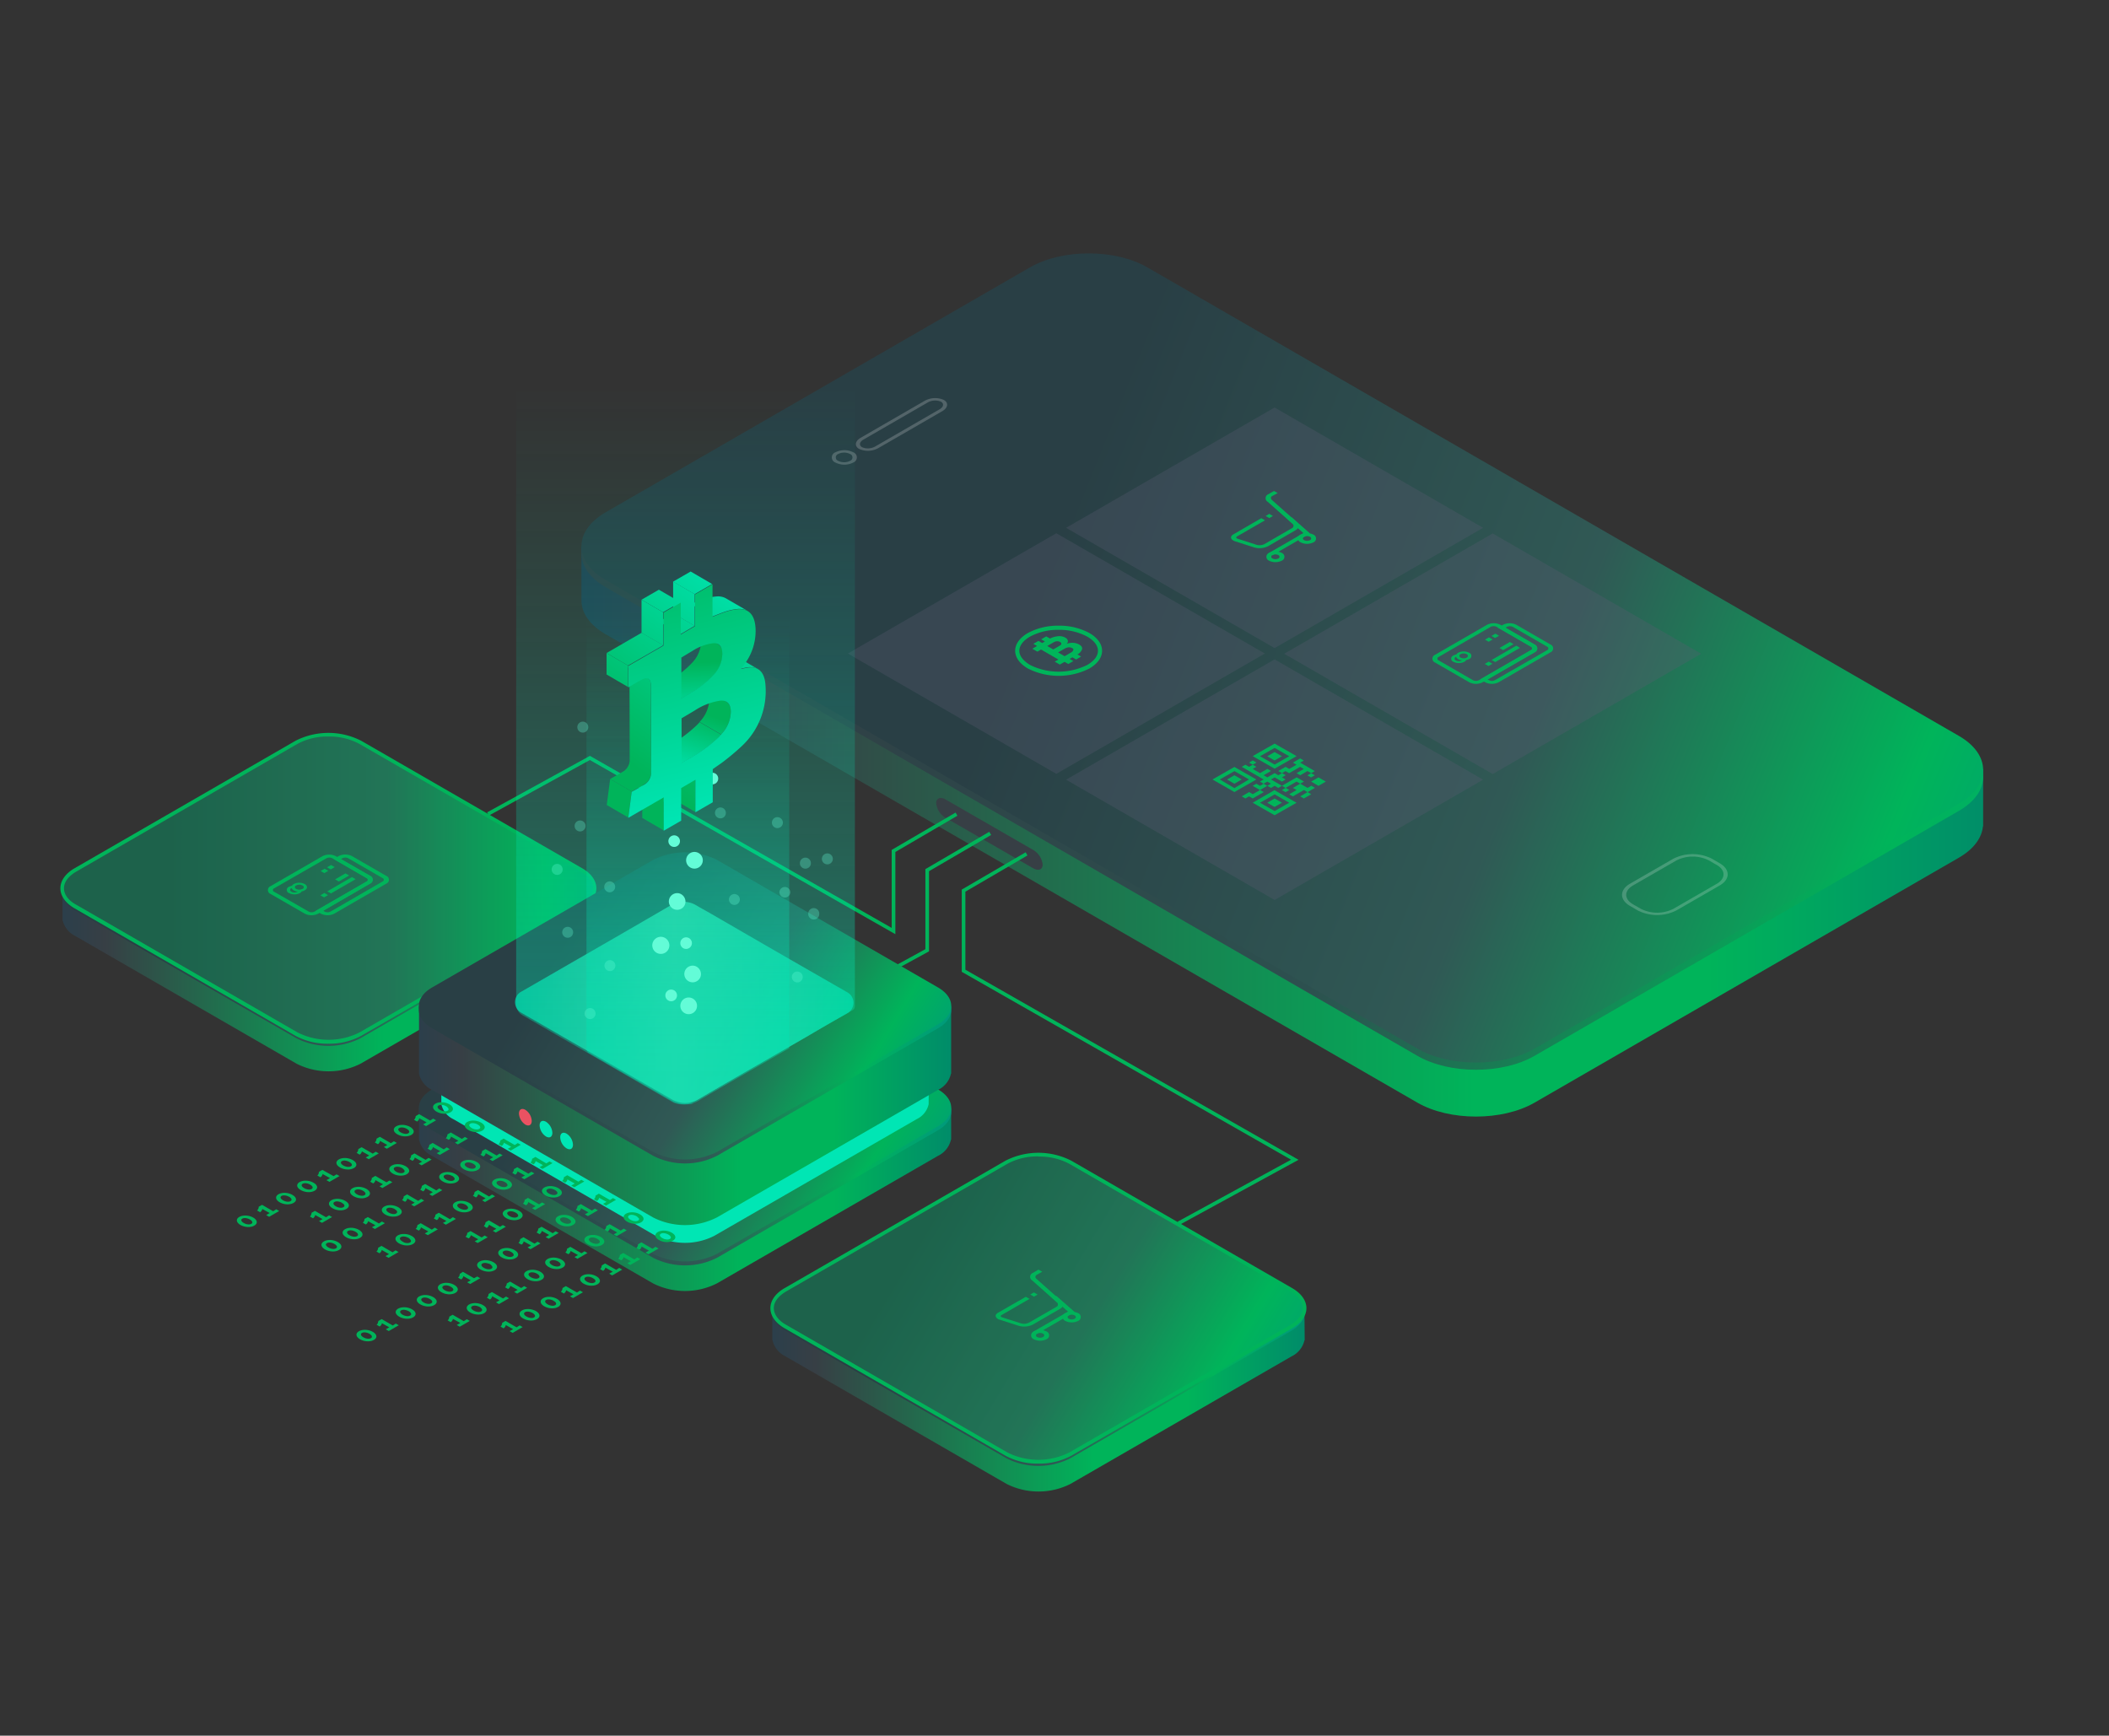 <svg xmlns="http://www.w3.org/2000/svg" xmlns:xlink="http://www.w3.org/1999/xlink" viewBox="0 0 505.74 416.25"><rect x="0" y="0" width="505.74" height="416.25" fill="#333333" stroke="none"/><defs><style>.cls-1{isolation:isolate}.cls-29,.cls-30{opacity:.4}.cls-3{fill:url(#New_Gradient_Swatch_copy_2)}.cls-12,.cls-17,.cls-21,.cls-25,.cls-4{mix-blend-mode:screen}.cls-4{fill:url(#New_Gradient_Swatch)}.cls-5{fill:url(#New_Gradient_Swatch_copy)}.cls-6{fill:#5b5b72}.cls-14,.cls-32,.cls-6{opacity:.3}.cls-14,.cls-6{mix-blend-mode:multiply}.cls-14,.cls-7{fill:#00b45a}.cls-10,.cls-8{fill:#fcfcfc}.cls-8,.cls-9{opacity:.2}.cls-11{fill:url(#New_Gradient_Swatch_copy_2-2)}.cls-12{fill:url(#New_Gradient_Swatch_copy-2)}.cls-13{fill:url(#New_Gradient_Swatch_copy-3)}.cls-15{fill:#373f45}.cls-16{fill:url(#New_Gradient_Swatch_copy_2-3)}.cls-17{fill:url(#New_Gradient_Swatch_copy-4)}.cls-18{fill:url(#New_Gradient_Swatch_copy-5)}.cls-19{fill:#00e6b4}.cls-20{fill:url(#New_Gradient_Swatch_copy_2-4)}.cls-21{fill:url(#New_Gradient_Swatch_copy-6)}.cls-22{fill:url(#New_Gradient_Swatch_copy-7)}.cls-23{fill:#ea5262}.cls-24{fill:url(#New_Gradient_Swatch_copy_2-5)}.cls-25{fill:url(#New_Gradient_Swatch_copy-8)}.cls-26{fill:url(#New_Gradient_Swatch_copy-9)}.cls-27{opacity:.7}.cls-28{fill:url(#linear-gradient)}.cls-29{fill:url(#linear-gradient-2)}.cls-30{fill:url(#linear-gradient-3)}.cls-31{fill:#63fcd7}.cls-33{fill:url(#New_Gradient_Swatch_copy_3)}.cls-34{fill:url(#New_Gradient_Swatch_copy_3-2)}.cls-35{fill:url(#New_Gradient_Swatch_copy_3-3)}.cls-36{fill:url(#New_Gradient_Swatch_copy_3-4)}.cls-37{fill:url(#New_Gradient_Swatch_copy_3-5)}.cls-38{fill:url(#linear-gradient-4)}.cls-39{fill:url(#New_Gradient_Swatch_copy_3-6)}.cls-40{fill:url(#New_Gradient_Swatch_copy_3-7)}.cls-41{fill:url(#New_Gradient_Swatch_copy_3-8)}.cls-42{fill:url(#linear-gradient-5)}.cls-43{fill:url(#linear-gradient-6)}.cls-44{fill:url(#linear-gradient-7)}.cls-45{fill:url(#linear-gradient-8)}.cls-46{fill:url(#linear-gradient-9)}.cls-47{fill:url(#linear-gradient-10)}.cls-48{fill:url(#New_Gradient_Swatch_copy_3-9)}.cls-49{fill:url(#linear-gradient-11)}</style><linearGradient id="New_Gradient_Swatch_copy_2" x1="120.69" x2="586.54" y1="170.51" y2="171.1" gradientUnits="userSpaceOnUse"><stop offset=".02" stop-color="#1e3f52"/><stop offset=".14" stop-color="#373f45"/><stop offset=".5" stop-color="#00b45a"/><stop offset=".62" stop-color="#00b45a"/><stop offset=".85" stop-color="#007771"/></linearGradient><linearGradient id="New_Gradient_Swatch" x1="-88.1" x2="85.53" y1="1474.03" y2="1743.96" gradientTransform="matrix(1, -0.58, 0.87, 0.5, -1064.6, -644.01)" gradientUnits="userSpaceOnUse"><stop offset=".14" stop-color="#2f3f45"/><stop offset=".54" stop-color="#2d504f"/><stop offset=".83" stop-color="#00b45a"/><stop offset="1" stop-color="#00a47d"/></linearGradient><linearGradient id="New_Gradient_Swatch_copy" x1="210.84" x2="496.38" y1="119.01" y2="233.58" gradientUnits="userSpaceOnUse"><stop offset=".14" stop-color="#293f45"/><stop offset=".54" stop-color="#305955"/><stop offset=".83" stop-color="#00b45a"/><stop offset="1" stop-color="#00997c"/></linearGradient><linearGradient id="New_Gradient_Swatch_copy_2-2" x1="-.8" x2="185" y1="227.32" y2="227.32" xlink:href="#New_Gradient_Swatch_copy_2"/><linearGradient id="New_Gradient_Swatch_copy-2" x1="14.95" x2="142.54" y1="213.98" y2="213.98" xlink:href="#New_Gradient_Swatch_copy"/><linearGradient id="New_Gradient_Swatch_copy-3" x1="22.31" x2="152.81" y1="213.03" y2="213.03" xlink:href="#New_Gradient_Swatch_copy"/><linearGradient id="New_Gradient_Swatch_copy_2-3" x1="84.74" x2="270.53" y1="279.97" y2="279.97" xlink:href="#New_Gradient_Swatch_copy_2"/><linearGradient id="New_Gradient_Swatch_copy-4" x1="100.48" x2="228.08" y1="266.63" y2="266.63" xlink:href="#New_Gradient_Swatch_copy"/><linearGradient id="New_Gradient_Swatch_copy-5" x1="122.42" x2="219.21" y1="240.51" y2="298.72" xlink:href="#New_Gradient_Swatch_copy"/><linearGradient id="New_Gradient_Swatch_copy_2-4" x1="84.74" x2="270.53" y1="259.84" y2="259.84" xlink:href="#New_Gradient_Swatch_copy_2"/><linearGradient id="New_Gradient_Swatch_copy-6" x1="100.48" x2="228.08" y1="242.18" y2="242.18" xlink:href="#New_Gradient_Swatch_copy"/><linearGradient id="New_Gradient_Swatch_copy-7" x1="122.42" x2="219.21" y1="216.06" y2="274.27" xlink:href="#New_Gradient_Swatch_copy"/><linearGradient id="New_Gradient_Swatch_copy_2-5" x1="169.46" x2="355.25" y1="328.06" y2="328.06" xlink:href="#New_Gradient_Swatch_copy_2"/><linearGradient id="New_Gradient_Swatch_copy-8" x1="185.2" x2="312.8" y1="314.72" y2="314.72" xlink:href="#New_Gradient_Swatch_copy"/><linearGradient id="New_Gradient_Swatch_copy-9" x1="207.15" x2="303.93" y1="288.6" y2="346.81" xlink:href="#New_Gradient_Swatch_copy"/><linearGradient id="linear-gradient" x1="123.57" x2="204.64" y1="240.39" y2="240.39" gradientUnits="userSpaceOnUse"><stop offset=".01" stop-color="#00e6b4"/><stop offset=".47" stop-color="#51fac9"/><stop offset="1" stop-color="#00e6b4"/></linearGradient><linearGradient id="linear-gradient-2" x1="164.36" x2="164.36" y1="259.1" y2="92.6" gradientUnits="userSpaceOnUse"><stop offset="0" stop-color="#00e6b4"/><stop offset=".31" stop-color="#00e6b4" stop-opacity=".66"/><stop offset=".64" stop-color="#00e6b4" stop-opacity=".31"/><stop offset=".88" stop-color="#00e6b4" stop-opacity=".09"/><stop offset="1" stop-color="#00e6b4" stop-opacity="0"/></linearGradient><linearGradient id="linear-gradient-3" x1="164.94" x2="164.94" y1="246.59" y2="148.22" xlink:href="#linear-gradient-2"/><linearGradient id="New_Gradient_Swatch_copy_3" x1="195.46" x2="162.42" y1="148.66" y2="191.67" gradientUnits="userSpaceOnUse"><stop offset="0" stop-color="#00e6b4"/><stop offset="1" stop-color="#00b45a"/></linearGradient><linearGradient id="New_Gradient_Swatch_copy_3-2" x1="166.14" x2="171.09" y1="187.38" y2="171.86" xlink:href="#New_Gradient_Swatch_copy_3"/><linearGradient id="New_Gradient_Swatch_copy_3-3" x1="188.87" x2="155.83" y1="143.59" y2="186.61" xlink:href="#New_Gradient_Swatch_copy_3"/><linearGradient id="New_Gradient_Swatch_copy_3-4" x1="192.76" x2="159.71" y1="146.58" y2="189.6" xlink:href="#New_Gradient_Swatch_copy_3"/><linearGradient id="New_Gradient_Swatch_copy_3-5" x1="162.96" x2="167.91" y1="186.37" y2="170.85" xlink:href="#New_Gradient_Swatch_copy_3"/><linearGradient id="linear-gradient-4" x1="186.6" x2="153.55" y1="141.85" y2="184.86" xlink:href="#New_Gradient_Swatch_copy_3"/><linearGradient id="New_Gradient_Swatch_copy_3-6" x1="166.28" x2="165.68" y1="174.12" y2="158.94" xlink:href="#New_Gradient_Swatch_copy_3"/><linearGradient id="New_Gradient_Swatch_copy_3-7" x1="179.53" x2="146.48" y1="136.42" y2="179.43" xlink:href="#New_Gradient_Swatch_copy_3"/><linearGradient id="New_Gradient_Swatch_copy_3-8" x1="175.07" x2="142.02" y1="132.99" y2="176" xlink:href="#New_Gradient_Swatch_copy_3"/><linearGradient id="linear-gradient-5" x1="180.67" x2="147.62" y1="137.29" y2="180.31" xlink:href="#New_Gradient_Swatch_copy_3"/><linearGradient id="linear-gradient-6" x1="172.7" x2="139.65" y1="131.17" y2="174.19" xlink:href="#New_Gradient_Swatch_copy_3"/><linearGradient id="linear-gradient-7" x1="173.81" x2="140.76" y1="132.02" y2="175.04" xlink:href="#New_Gradient_Swatch_copy_3"/><linearGradient id="linear-gradient-8" x1="171.23" x2="138.18" y1="130.04" y2="173.05" xlink:href="#New_Gradient_Swatch_copy_3"/><linearGradient id="linear-gradient-9" x1="170.03" x2="136.99" y1="129.12" y2="172.14" xlink:href="#New_Gradient_Swatch_copy_3"/><linearGradient id="linear-gradient-10" x1="171.45" x2="138.4" y1="130.21" y2="173.22" xlink:href="#New_Gradient_Swatch_copy_3"/><linearGradient id="New_Gradient_Swatch_copy_3-9" x1="171.31" x2="154.9" y1="195.6" y2="127.23" xlink:href="#New_Gradient_Swatch_copy_3"/><linearGradient id="linear-gradient-11" x1="171.67" x2="138.63" y1="130.38" y2="173.4" xlink:href="#New_Gradient_Swatch_copy_3"/></defs><title>qr_scan copy</title><g class="cls-1"><g id="_5" data-name="5"><g id="Layer_33_copy" data-name="Layer 33 copy"><path d="M475.56,197.57h0V184.4l-20.06-3.19L275.1,77.06c-7.73-4.46-20.38-4.46-28.12,0l-96.44,55.68L139.43,131v13h0c0,2.94,1.94,5.88,5.8,8.11L339.88,264.43c7.73,4.46,20.39,4.46,28.12,0l101.76-58.75c3.59-2.08,5.49-4.77,5.75-7.5l.05,0Z" class="cls-3"/><path d="M469.76,178.22c7.73,4.46,7.73,11.77,0,16.23L368,253.2c-7.73,4.47-20.39,4.47-28.12,0L145.23,140.82c-7.73-4.46-7.73-11.77,0-16.23L247,65.84c7.74-4.47,20.39-4.47,28.12,0Z" class="cls-4"/><path d="M469.76,176.49c7.73,4.47,7.73,11.77,0,16.24L368,251.48c-7.73,4.46-20.39,4.46-28.12,0L145.23,139.09c-7.73-4.46-7.73-11.77,0-16.23L247,64.11c7.74-4.46,20.39-4.46,28.12,0Z" class="cls-5"/><path d="M303.31,156.73l-50,28.85-50-28.85,50-28.85Zm2.34-59-50,28.85,50,28.85,50-28.85Zm0,60.4-50,28.85,50,28.85,50-28.85Zm52.3-30.2-50,28.85,50,28.85,50-28.85Z" class="cls-6"/><path d="M310.7,127.14,304.07,131a4.62,4.62,0,0,1-3.35.27l-4.5-1.44c-.55-.18-.91-.47-1-.79s.13-.66.58-.91l6.67-3.86.88.51-6.68,3.85c-.17.1-.25.21-.22.31s.15.2.36.26l4.5,1.45a2.7,2.7,0,0,0,1.87-.15l6.63-3.83a.62.62,0,0,0,.19-1l-6-5.33a1,1,0,0,1,.12-1.8l1.39-.8.88.51L305,119c-.28.16-.32.58,0,.9l6,5.33C311.7,125.8,311.55,126.65,310.7,127.14Z" class="cls-7"/><polygon points="314.15 127.93 305.1 133.16 304.22 132.65 312.56 127.84 308.73 124.47 309.76 124.08 314.15 127.93" class="cls-7"/><path d="M307.42,134.44a3.49,3.49,0,0,1-3.15,0,1,1,0,0,1,0-1.82,3.43,3.43,0,0,1,3.15,0A1,1,0,0,1,307.42,134.44Zm-2.28-1.32a.43.43,0,0,0,0,.81,1.57,1.57,0,0,0,1.4,0,.43.43,0,0,0,0-.81A1.57,1.57,0,0,0,305.14,133.12Z" class="cls-7"/><path d="M315,130.05a3.5,3.5,0,0,1-3.15,0,1,1,0,0,1,0-1.82,3.49,3.49,0,0,1,3.15,0A1,1,0,0,1,315,130.05Zm-2.27-1.32c-.39.23-.39.59,0,.81a1.57,1.57,0,0,0,1.4,0,.43.43,0,0,0,0-.81A1.57,1.57,0,0,0,312.75,128.73Z" class="cls-7"/><polygon points="305.25 123.74 304.38 124.25 303.5 123.74 304.38 123.23 305.25 123.74" class="cls-7"/><path d="M368,156.43l-12.46,7.19a3.56,3.56,0,0,1-3.21,0l-8.2-4.73a1,1,0,0,1,0-1.86l12.46-7.19a3.56,3.56,0,0,1,3.21,0l8.2,4.74A1,1,0,0,1,368,156.43Zm-23,1.11a.44.44,0,0,0,0,.84l8.2,4.73a1.6,1.6,0,0,0,1.46,0l12.45-7.19a.45.45,0,0,0,0-.85l-8.2-4.73a1.63,1.63,0,0,0-1.46,0Z" class="cls-7"/><path d="M371.82,156.43l-12.45,7.19a3.56,3.56,0,0,1-3.21,0l-1.2-.69,12.13-7a.45.45,0,0,0,0-.85l-7.88-4.55,1.2-.69a3.58,3.58,0,0,1,3.22,0l8.2,4.74A1,1,0,0,1,371.82,156.43Zm-15.11,6.5.32.18a1.57,1.57,0,0,0,1.46,0L371,155.93a.45.45,0,0,0,0-.85l-8.2-4.73a1.63,1.63,0,0,0-1.46,0l-.32.18,7,4.05a1,1,0,0,1,0,1.85Z" class="cls-7"/><path d="M349.67,156.54a1.17,1.17,0,0,0-.44.41,2.24,2.24,0,0,0-.7.25.8.8,0,0,0,0,1.51,2.9,2.9,0,0,0,2.63,0,1.1,1.1,0,0,0,.42-.41,2.36,2.36,0,0,0,.72-.25.8.8,0,0,0,0-1.51A2.88,2.88,0,0,0,349.67,156.54Zm-.56,1.83a.44.44,0,0,1,0-.83l.06,0a1.07,1.07,0,0,0,.5.54,2.54,2.54,0,0,0,.93.29l0,0A1.61,1.61,0,0,1,349.11,158.37Zm2.59-.66a1.59,1.59,0,0,1-1.44,0,.44.44,0,0,1,0-.83,1.59,1.59,0,0,1,1.44,0A.44.44,0,0,1,351.7,157.71Z" class="cls-7"/><polygon points="364.49 155.36 358.57 158.78 357.69 158.27 363.61 154.85 364.49 155.36" class="cls-7"/><polygon points="362.95 154.47 360.45 155.91 359.57 155.4 362.07 153.96 362.95 154.47" class="cls-7"/><polygon points="359.48 152.47 358.52 153.01 357.65 152.51 358.6 151.96 359.48 152.47" class="cls-7"/><polygon points="357.93 153.36 356.98 153.9 356.1 153.4 357.06 152.85 357.93 153.36" class="cls-7"/><polygon points="357.88 159.18 356.93 159.73 356.05 159.22 357 158.67 357.88 159.18" class="cls-7"/><path d="M300.4,187.44l.87-.51-.87-.5-3.51-2-.88-.5-.87.5-3.51,2-.88.5.88.51,3.51,2,.88.51.87-.51Zm-7.89-.51,3.51-2,3.5,2L296,189Z" class="cls-7"/><polygon points="310.9 182.39 310.03 182.89 310.03 182.89 310.9 183.4 309.16 184.4 308.29 183.9 307.38 184.42 306.53 184.91 307.41 185.41 306.53 185.92 305.66 185.41 304.78 185.92 304.78 185.92 303.9 186.43 303.02 185.92 304.8 184.89 303.93 184.39 302.15 185.41 300.4 184.4 301.27 183.9 300.4 183.39 299.52 183.9 298.64 183.39 297.77 183.9 298.64 184.4 299.52 184.91 301.27 185.92 302.15 186.43 303.02 186.93 302.14 187.44 303.01 187.95 303.9 187.44 304.48 187.77 304.48 187.77 304.78 187.94 303.9 188.45 304.78 188.96 305.66 188.45 306.53 188.96 307.41 188.45 304.78 186.93 305.66 186.43 307.41 187.44 308.29 186.93 307.41 186.43 308.31 185.91 307.43 185.4 308.26 184.92 309.14 185.43 309.16 185.41 309.16 185.41 311.78 183.9 312.66 184.41 310.91 185.42 311.79 185.92 313.53 184.91 314.41 185.42 315.29 184.92 311.78 182.89 312.66 182.39 311.78 181.88 310.9 182.39 310.9 182.39" class="cls-7"/><polygon points="300.42 182.36 299.52 182.88 300.4 183.39 301.3 182.87 300.42 182.36" class="cls-7"/><polygon points="312.67 191.49 314.43 190.47 313.56 189.96 311.79 190.98 312.67 191.49" class="cls-7"/><polygon points="311 186.45 310.98 186.46 310.92 186.43 307.41 188.45 308.28 188.96 310.91 187.44 311.79 187.94 312.69 187.43 311 186.45" class="cls-7"/><polygon points="312.68 188.45 312.67 188.45 311.79 187.94 310.04 188.96 310.92 189.46 309.16 190.48 310.03 190.99 312.68 189.46 313.55 189.97 314.43 189.46 314.43 189.46 315.33 188.94 314.45 188.43 313.55 188.96 312.68 188.45" class="cls-7"/><polygon points="314.39 186.45 315.29 185.93 314.41 185.42 313.51 185.94 314.39 186.45" class="cls-7"/><polygon points="300.4 191.49 300.4 191.49 301.3 190.97 301.3 190.97 303.05 189.96 302.17 189.45 303.89 188.46 303.01 187.95 302.14 188.46 301.26 187.95 300.38 188.46 301.26 188.96 302.14 189.47 302.14 189.47 300.42 190.46 299.55 189.96 299.52 189.97 299.52 189.97 297.77 190.98 298.64 191.49 299.52 190.98 300.4 191.49" class="cls-7"/><polygon points="308.3 188.95 307.4 189.47 308.27 189.98 309.18 189.46 308.3 188.95" class="cls-7"/><polygon points="294.25 186.94 296 187.95 297.77 186.93 296.01 185.92 294.25 186.94" class="cls-7"/><path d="M301.27,192l-.87.51.87.5,3.51,2,.88.5.87-.5,3.51-2,.88-.5L310,192l-3.51-2-.87-.51-.88.51Zm7.89.51-3.5,2-3.51-2,3.51-2Z" class="cls-7"/><polygon points="307.41 192.5 305.66 191.49 303.89 192.51 305.64 193.52 307.41 192.5" class="cls-7"/><path d="M304.78,178.83l-3.51,2-.87.5.87.51,3.51,2,.88.5.87-.5,3.51-2,.88-.5-.88-.51-3.51-2-.87-.5Zm4.38,2.53-3.5,2-3.51-2,3.51-2Z" class="cls-7"/><polygon points="307.41 181.36 305.65 180.35 303.89 181.37 305.64 182.38 307.41 181.36" class="cls-7"/><polygon points="316.16 188.46 317.93 187.44 316.17 186.43 314.41 187.44 316.16 188.46" class="cls-7"/><path d="M226,98.58l-15.37,8.88a5.16,5.16,0,0,1-4.61.2c-1.18-.68-1-1.87.35-2.66l15.37-8.88a5.13,5.13,0,0,1,4.61-.2C227.5,96.6,227.34,97.79,226,98.58Zm-18.92,6.83c-1,.56-1.14,1.39-.35,1.84a3.6,3.6,0,0,0,3.19-.2l15.37-8.88c1-.56,1.14-1.39.35-1.84a3.6,3.6,0,0,0-3.19.2Zm-2.47,5.52a4.7,4.7,0,0,1-4.26,0,1.3,1.3,0,0,1,0-2.46,4.7,4.7,0,0,1,4.26,0A1.3,1.3,0,0,1,204.58,110.93ZM201,108.88a.87.87,0,0,0,0,1.64,3.16,3.16,0,0,0,2.84,0,.87.87,0,0,0,0-1.64A3.16,3.16,0,0,0,201,108.88Z" class="cls-8"/><g class="cls-9"><path d="M412.39,212.35l-10.41,6a10.27,10.27,0,0,1-9.23,0l-1.87-1.09c-2.55-1.47-2.55-3.86,0-5.33l10.4-6a10.27,10.27,0,0,1,9.23,0l1.88,1.09C414.93,208.49,414.93,210.88,412.39,212.35Zm-20.8,0c-2.16,1.25-2.16,3.27,0,4.51l1.89,1.09a8.64,8.64,0,0,0,7.8,0l10.41-6c2.15-1.25,2.15-3.27,0-4.51l-1.88-1.09a8.64,8.64,0,0,0-7.8,0Z" class="cls-10"/></g><path d="M142.54,213H109.81L86.4,199.51a16.93,16.93,0,0,0-15.31,0L47.68,213H15v7.62h0a5.7,5.7,0,0,0,3.13,3.89l53,30.59a17,17,0,0,0,15.32,0l53-30.58a5.74,5.74,0,0,0,3.13-3.9h0Z" class="cls-11"/><path d="M86.41,249a17,17,0,0,1-15.32,0l-53-30.58c-4.23-2.44-4.23-6.4,0-8.84l53-30.58a16.93,16.93,0,0,1,15.31,0l53,30.58c4.23,2.44,4.23,6.4,0,8.84Z" class="cls-12"/><path d="M86.41,248a17,17,0,0,1-15.32,0l-53-30.58c-4.23-2.44-4.23-6.4,0-8.84l53-30.58a16.93,16.93,0,0,1,15.31,0l53,30.58c4.23,2.44,4.23,6.4,0,8.84Z" class="cls-13"/><path d="M86.41,248a17,17,0,0,1-15.32,0l-53-30.58c-4.23-2.44-4.23-6.4,0-8.84l53-30.58a16.93,16.93,0,0,1,15.31,0l53,30.58c4.23,2.44,4.23,6.4,0,8.84Z" class="cls-14"/><path d="M78.75,250.3a16,16,0,0,1-7.88-1.89l-53-30.58c-2.18-1.26-3.39-3-3.39-4.8s1.21-3.54,3.39-4.8l53-30.58a17.35,17.35,0,0,1,15.75,0l53,30.58c2.19,1.26,3.39,3,3.39,4.8s-1.2,3.54-3.39,4.8l-53,30.58A16,16,0,0,1,78.75,250.3Zm0-73.67a15.08,15.08,0,0,0-7.44,1.78L18.34,209c-1.91,1.09-3,2.53-3,4s1,2.94,3,4l53,30.59a16.52,16.52,0,0,0,14.88,0l53-30.59c1.91-1.1,3-2.53,3-4s-1.05-2.94-3-4l-53-30.58A15.12,15.12,0,0,0,78.74,176.63Z" class="cls-7"/><path d="M88.75,211.92,76.3,219.11a3.58,3.58,0,0,1-3.22,0l-8.2-4.73a1,1,0,0,1,0-1.86l12.45-7.19a3.56,3.56,0,0,1,3.21,0l8.2,4.73A1,1,0,0,1,88.75,211.92Zm-23,1.11a.44.44,0,0,0,0,.84L74,218.6a1.57,1.57,0,0,0,1.46,0l12.46-7.19a.44.44,0,0,0,0-.84l-8.2-4.73a1.57,1.57,0,0,0-1.46,0Z" class="cls-7"/><path d="M92.61,211.92l-12.45,7.19a3.58,3.58,0,0,1-3.22,0l-1.2-.69,12.14-7a.44.44,0,0,0,0-.84L80,206l1.2-.69a3.56,3.56,0,0,1,3.21,0l8.2,4.73A1,1,0,0,1,92.61,211.92Zm-15.11,6.5.32.18a1.57,1.57,0,0,0,1.46,0l12.45-7.19a.44.44,0,0,0,0-.84l-8.2-4.73a1.57,1.57,0,0,0-1.46,0l-.32.18,7,4a1,1,0,0,1,0,1.86Z" class="cls-7"/><path d="M70.46,212a1.28,1.28,0,0,0-.44.42,2.3,2.3,0,0,0-.71.25.8.8,0,0,0,0,1.51,2.88,2.88,0,0,0,2.62,0,1.22,1.22,0,0,0,.43-.41,2.21,2.21,0,0,0,.71-.25c.73-.42.73-1.1,0-1.51A2.89,2.89,0,0,0,70.46,212Zm-.56,1.84a.44.44,0,0,1,0-.84l.06,0a1.06,1.06,0,0,0,.5.54,2.47,2.47,0,0,0,.93.28l0,0A1.59,1.59,0,0,1,69.9,213.86Zm2.59-.66a1.61,1.61,0,0,1-1.45,0,.44.44,0,0,1,0-.84,1.61,1.61,0,0,1,1.45,0A.44.44,0,0,1,72.49,213.2Z" class="cls-7"/><polygon points="85.27 210.85 79.36 214.26 78.48 213.76 84.4 210.34 85.27 210.85" class="cls-7"/><polygon points="83.73 209.96 81.24 211.4 80.36 210.89 82.85 209.45 83.73 209.96" class="cls-7"/><polygon points="80.26 207.95 79.31 208.5 78.43 208 79.38 207.45 80.26 207.95" class="cls-7"/><polygon points="78.72 208.84 77.77 209.39 76.89 208.89 77.84 208.34 78.72 208.84" class="cls-7"/><polygon points="78.66 214.67 77.71 215.21 76.83 214.71 77.78 214.16 78.66 214.67" class="cls-7"/><path d="M247.76,203.83a4.66,4.66,0,0,1,2.27,3.51c0,1.21-1,1.61-2.27.89l-21-12.1a4.66,4.66,0,0,1-2.27-3.51c0-1.21,1-1.61,2.27-.89Z" class="cls-15"/><polygon points="282.82 293.75 282.4 292.98 309.6 278.12 230.63 233.06 230.63 213.34 245.95 204.4 246.39 205.15 231.5 213.84 231.5 232.55 311.39 278.14 282.82 293.75" class="cls-7"/><polygon points="194.68 243.51 194.26 242.75 221.91 227.63 221.91 208.43 237.23 199.48 237.67 200.24 222.78 208.93 222.78 228.15 194.68 243.51" class="cls-7"/><polygon points="214.71 224.03 214.05 223.66 141.45 182.27 117.23 195.59 116.81 194.82 141.46 181.27 213.83 222.53 213.83 203.82 229.15 194.87 229.59 195.62 214.71 204.32 214.71 224.03" class="cls-7"/><path d="M228.08,265.68H195.35l-23.41-13.51a17,17,0,0,0-15.32,0l-23.41,13.51H100.48v7.62h0a5.69,5.69,0,0,0,3.12,3.9l53,30.58a17,17,0,0,0,15.32,0l53-30.58a5.69,5.69,0,0,0,3.12-3.9h.05Z" class="cls-16"/><path d="M171.94,301.64a17,17,0,0,1-15.32,0l-53-30.59c-4.23-2.44-4.23-6.4,0-8.84l53-30.58a17,17,0,0,1,15.32,0l53,30.58c4.22,2.44,4.22,6.4,0,8.84Z" class="cls-17"/><path d="M171.94,300.69a17,17,0,0,1-15.32,0l-53-30.59c-4.23-2.44-4.23-6.4,0-8.84l53-30.58a17,17,0,0,1,15.32,0l53,30.58c4.22,2.44,4.22,6.4,0,8.84Z" class="cls-18"/><path d="M222.77,248.86h-30L171.3,236.47a15.54,15.54,0,0,0-14,0l-21.47,12.4h-30v15.95h0a5.23,5.23,0,0,0,2.87,3.57l48.56,28a15.51,15.51,0,0,0,14,0l48.56-28a5.23,5.23,0,0,0,2.87-3.57h0Z" class="cls-19"/><path d="M228.08,241.23H195.35l-23.41-13.51a17,17,0,0,0-15.32,0l-23.41,13.51H100.48v16.26h0a5.66,5.66,0,0,0,3.12,3.89l53,30.58a16.88,16.88,0,0,0,15.32,0l53-30.58a5.66,5.66,0,0,0,3.12-3.89h.05Z" class="cls-20"/><path d="M171.94,277.18a16.88,16.88,0,0,1-15.32,0l-53-30.58c-4.23-2.44-4.23-6.4,0-8.84l53-30.58a17,17,0,0,1,15.32,0l53,30.58c4.22,2.44,4.22,6.4,0,8.84Z" class="cls-21"/><path d="M171.94,276.24a17,17,0,0,1-15.32,0l-53-30.59c-4.23-2.44-4.23-6.4,0-8.84l53-30.58a17,17,0,0,1,15.32,0l53,30.58c4.22,2.44,4.22,6.4,0,8.85Z" class="cls-22"/><path d="M127.51,268.81c0,1-.68,1.37-1.53.89a3.41,3.41,0,0,1-1.53-2.65c0-1,.69-1.38,1.53-.89A3.38,3.38,0,0,1,127.51,268.81Z" class="cls-23"/><path d="M132.46,271.67c0,1-.69,1.37-1.53.88a3.38,3.38,0,0,1-1.53-2.65c0-1,.68-1.37,1.53-.88A3.38,3.38,0,0,1,132.46,271.67Z" class="cls-19"/><path d="M137.4,274.52c0,1-.68,1.37-1.53.88a3.35,3.35,0,0,1-1.53-2.65c0-1,.68-1.37,1.53-.88A3.38,3.38,0,0,1,137.4,274.52Z" class="cls-19"/><path d="M312.8,313.77H280.07l-23.41-13.51a16.92,16.92,0,0,0-15.32,0l-23.41,13.51H185.2v7.62h.05a5.68,5.68,0,0,0,3.13,3.9l53,30.58a17,17,0,0,0,15.32,0l53-30.58a5.69,5.69,0,0,0,3.12-3.9h.05Z" class="cls-24"/><path d="M256.66,349.72a16.88,16.88,0,0,1-15.32,0l-53-30.58c-4.23-2.44-4.23-6.4,0-8.84l53-30.58a17,17,0,0,1,15.32,0l53,30.58c4.22,2.44,4.22,6.4,0,8.84Z" class="cls-25"/><path d="M256.66,348.78a17,17,0,0,1-15.32,0l-53-30.59c-4.23-2.44-4.23-6.4,0-8.84l53-30.58a17,17,0,0,1,15.32,0l53,30.58c4.22,2.44,4.22,6.4,0,8.84Z" class="cls-26"/><path d="M256.66,348.78a17,17,0,0,1-15.32,0l-53-30.59c-4.23-2.44-4.23-6.4,0-8.84l53-30.58a17,17,0,0,1,15.32,0l53,30.58c4.22,2.44,4.22,6.4,0,8.84Z" class="cls-14"/><path d="M249,351a16,16,0,0,1-7.87-1.89l-53-30.58c-2.19-1.26-3.39-3-3.39-4.8s1.2-3.54,3.39-4.8l53-30.58a17.37,17.37,0,0,1,15.76,0l53,30.58c2.19,1.27,3.39,3,3.39,4.8s-1.2,3.54-3.39,4.8l-53,30.58A16,16,0,0,1,249,351Zm0-73.67a15.05,15.05,0,0,0-7.44,1.78l-53,30.58c-1.9,1.1-3,2.53-3,4s1.05,3,3,4.05l53,30.58a16.52,16.52,0,0,0,14.88,0l53-30.58c1.9-1.1,2.95-2.54,2.95-4.05s-1.05-2.94-2.95-4l-53-30.58A15.05,15.05,0,0,0,249,277.37Z" class="cls-7"/><path d="M254.25,313.85l-6.62,3.83a4.72,4.72,0,0,1-3.35.27l-4.5-1.45a1.34,1.34,0,0,1-1-.78c-.08-.33.13-.66.58-.92L246,311l.88.5-6.68,3.86c-.17.09-.25.21-.22.31s.15.19.36.26l4.5,1.44a2.71,2.71,0,0,0,1.87-.15l6.63-3.82a.62.62,0,0,0,.18-1l-6-5.33a1,1,0,0,1,.13-1.79l1.39-.8.88.5-1.39.8a.55.55,0,0,0,0,.9l6,5.33C255.26,312.51,255.11,313.36,254.25,313.85Z" class="cls-7"/><polygon points="257.71 314.64 248.65 319.87 247.78 319.36 256.12 314.55 252.29 311.19 253.32 310.8 257.71 314.64" class="cls-7"/><path d="M251,321.15a3.49,3.49,0,0,1-3.15,0,1,1,0,0,1,0-1.82,3.49,3.49,0,0,1,3.15,0A1,1,0,0,1,251,321.15Zm-2.28-1.31a.43.43,0,0,0,0,.81,1.57,1.57,0,0,0,1.4,0c.39-.23.39-.59,0-.81A1.51,1.51,0,0,0,248.7,319.84Z" class="cls-7"/><path d="M258.58,316.76a3.49,3.49,0,0,1-3.15,0,1,1,0,0,1,0-1.82,3.49,3.49,0,0,1,3.15,0A1,1,0,0,1,258.58,316.76Zm-2.28-1.31a.43.43,0,0,0,0,.81,1.57,1.57,0,0,0,1.4,0c.39-.23.39-.59,0-.81A1.57,1.57,0,0,0,256.3,315.45Z" class="cls-7"/><polygon points="248.81 310.46 247.94 310.96 247.06 310.45 247.94 309.95 248.81 310.46" class="cls-7"/><g id="_0_1_0_0_1_0_1_1_0_1_0_1_0_0_1_0_1_1_1_0_0_0_1_0_1_1_0_0_1_1_1_0_1_1_0_1_0_1_1_1_1_0_1_0_1_0_1_0_0_0" data-name="0 1 0 0 1 0 1 1 0 1 0 1 0 0 1 0 1 1 1 0 0 0 1 0 1 1 0 0 1 1 1 0 1 1 0 1 0 1 1 1 1 0 1 0 1 0 1 0 0 0"><path d="M60.72,292a2.18,2.18,0,0,1,.6.48,1,1,0,0,1,.25.52.73.73,0,0,1-.11.49,1.36,1.36,0,0,1-.48.43,2.52,2.52,0,0,1-.74.28,4,4,0,0,1-.86.06,4.06,4.06,0,0,1-1.72-.49,2.19,2.19,0,0,1-.6-.49.94.94,0,0,1-.25-.51.75.75,0,0,1,.1-.5,1.46,1.46,0,0,1,.48-.43,2.58,2.58,0,0,1,.74-.27,4.1,4.1,0,0,1,.86-.06,3.93,3.93,0,0,1,.89.14A3.47,3.47,0,0,1,60.72,292Zm-.8.46a3.06,3.06,0,0,0-.49-.22,3.11,3.11,0,0,0-.49-.11,2.22,2.22,0,0,0-.45,0,1,1,0,0,0-.37.12.61.61,0,0,0-.23.22.39.39,0,0,0,0,.26.9.9,0,0,0,.19.29,2.5,2.5,0,0,0,.38.28,3.06,3.06,0,0,0,.49.22,2.13,2.13,0,0,0,.49.1,1.69,1.69,0,0,0,.45,0,1.08,1.08,0,0,0,.37-.13.5.5,0,0,0,.22-.21.36.36,0,0,0,0-.27.82.82,0,0,0-.18-.28A2.08,2.08,0,0,0,59.92,292.45Z" class="cls-7"/><path d="M66.23,290l.72.42-2.41,1.39-.71-.42.84-.48-1.8-1a.24.24,0,0,1,0,.18l-.11.23a1.74,1.74,0,0,1-.18.22,1,1,0,0,1-.21.17l-.74-.42a.68.68,0,0,0,.19-.19,1.74,1.74,0,0,0,.14-.27,1.71,1.71,0,0,0,.07-.26.25.25,0,0,0,0-.16l.81-.47,2.67,1.54Z" class="cls-7"/><path d="M70.12,286.56a2.24,2.24,0,0,1,.61.48,1.09,1.09,0,0,1,.25.52.79.79,0,0,1-.11.49,1.36,1.36,0,0,1-.48.43,2.26,2.26,0,0,1-.74.27,3.45,3.45,0,0,1-.86.07,4,4,0,0,1-.89-.15,3.18,3.18,0,0,1-.83-.35,2.24,2.24,0,0,1-.61-.48,1.1,1.1,0,0,1-.25-.51.82.82,0,0,1,.11-.5,1.28,1.28,0,0,1,.48-.43,2.58,2.58,0,0,1,.74-.27,3.07,3.07,0,0,1,.86-.06,3.93,3.93,0,0,1,.89.14A3.39,3.39,0,0,1,70.12,286.56Zm-.79.46a3.52,3.52,0,0,0-.49-.22,2.37,2.37,0,0,0-.5-.11,1.68,1.68,0,0,0-.45,0,1.07,1.07,0,0,0-.37.12.58.58,0,0,0-.22.22.39.39,0,0,0,0,.26.66.66,0,0,0,.19.28,1.7,1.7,0,0,0,.38.28,1.94,1.94,0,0,0,.49.22,2,2,0,0,0,.49.11,1.69,1.69,0,0,0,.45,0,1.35,1.35,0,0,0,.37-.13.58.58,0,0,0,.22-.22.33.33,0,0,0,0-.26.73.73,0,0,0-.19-.28A2,2,0,0,0,69.33,287Z" class="cls-7"/><path d="M75.18,283.64a2.24,2.24,0,0,1,.61.48,1.1,1.1,0,0,1,.25.51.76.76,0,0,1-.12.5,1.24,1.24,0,0,1-.47.43,2.51,2.51,0,0,1-.74.27,3.49,3.49,0,0,1-.86.07,4.6,4.6,0,0,1-.89-.15,3.57,3.57,0,0,1-.83-.35,2.4,2.4,0,0,1-.61-.48,1.1,1.1,0,0,1-.25-.51.82.82,0,0,1,.11-.5,1.28,1.28,0,0,1,.48-.43,2.32,2.32,0,0,1,.74-.27,3.07,3.07,0,0,1,.86-.06,3.93,3.93,0,0,1,.89.14A3.39,3.39,0,0,1,75.18,283.64Zm-.8.46a3,3,0,0,0-.48-.22,2.37,2.37,0,0,0-.5-.11,1.68,1.68,0,0,0-.45,0,1.07,1.07,0,0,0-.37.12.58.58,0,0,0-.22.22.33.33,0,0,0,0,.26.66.66,0,0,0,.19.28,1.7,1.7,0,0,0,.38.28,1.94,1.94,0,0,0,.49.22,2.16,2.16,0,0,0,.49.11,1.35,1.35,0,0,0,.45,0,1.07,1.07,0,0,0,.37-.12.58.58,0,0,0,.22-.22.39.39,0,0,0,0-.26.73.73,0,0,0-.19-.28A1.5,1.5,0,0,0,74.38,284.1Z" class="cls-7"/><path d="M80.7,281.63l.72.41L79,283.43l-.72-.41.85-.49-1.8-1a.42.42,0,0,1,0,.18,1.19,1.19,0,0,1-.12.22.91.91,0,0,1-.17.23.87.87,0,0,1-.22.17l-.74-.43a.44.44,0,0,0,.19-.19,1.17,1.17,0,0,0,.15-.27c0-.09,0-.17.07-.25a.3.3,0,0,0,0-.17l.81-.46L80,282.06Z" class="cls-7"/><path d="M84.59,278.21a2.24,2.24,0,0,1,.61.48,1.1,1.1,0,0,1,.25.51.76.76,0,0,1-.12.5,1.15,1.15,0,0,1-.47.42,2.52,2.52,0,0,1-.74.28,3.07,3.07,0,0,1-.86.06,3.93,3.93,0,0,1-.89-.14,3.64,3.64,0,0,1-.84-.35,2.34,2.34,0,0,1-.6-.48,1.1,1.1,0,0,1-.25-.51.75.75,0,0,1,.11-.5,1.24,1.24,0,0,1,.47-.43,2.23,2.23,0,0,1,.75-.27,3.45,3.45,0,0,1,.86-.07,4.6,4.6,0,0,1,.89.15A3.57,3.57,0,0,1,84.59,278.21Zm-.8.46a2.38,2.38,0,0,0-.49-.22,2.16,2.16,0,0,0-.49-.11,1.35,1.35,0,0,0-.45,0,1.07,1.07,0,0,0-.37.12.52.52,0,0,0-.22.22.33.33,0,0,0,0,.26.73.73,0,0,0,.19.28,1.5,1.5,0,0,0,.38.28,2.38,2.38,0,0,0,.49.22,2.08,2.08,0,0,0,.48.11,1.68,1.68,0,0,0,.45,0,.9.9,0,0,0,.38-.13.5.5,0,0,0,.22-.21.39.39,0,0,0,0-.26.66.66,0,0,0-.19-.28A1.5,1.5,0,0,0,83.79,278.67Z" class="cls-7"/><path d="M90.11,276.2l.72.41L88.42,278l-.72-.41.84-.49-1.79-1a.42.42,0,0,1,0,.18,1.19,1.19,0,0,1-.12.22,1.13,1.13,0,0,1-.17.23.87.87,0,0,1-.22.17l-.74-.43a.49.49,0,0,0,.19-.19.87.87,0,0,0,.14-.27,1,1,0,0,0,.07-.25.31.31,0,0,0,0-.17l.81-.47,2.67,1.54Z" class="cls-7"/><path d="M94.46,273.69l.71.41-2.4,1.39-.72-.41.84-.49-1.79-1a.35.35,0,0,1,0,.19A1.5,1.5,0,0,1,91,274a1.7,1.7,0,0,1-.17.23.87.87,0,0,1-.22.17l-.74-.43a.57.57,0,0,0,.19-.19.87.87,0,0,0,.14-.27,1,1,0,0,0,.07-.25.46.46,0,0,0,0-.17l.81-.47,2.66,1.54Z" class="cls-7"/><path d="M98.35,270.26a2,2,0,0,1,.6.49.94.94,0,0,1,.25.51.7.7,0,0,1-.11.5,1.39,1.39,0,0,1-.47.42,2.59,2.59,0,0,1-.75.28,4,4,0,0,1-.85.06,3.84,3.84,0,0,1-.89-.14,3.47,3.47,0,0,1-.84-.35,2.18,2.18,0,0,1-.6-.48,1,1,0,0,1-.25-.52.73.73,0,0,1,.11-.49,1.17,1.17,0,0,1,.47-.43,2.52,2.52,0,0,1,.74-.28,4.15,4.15,0,0,1,.87-.06,3.38,3.38,0,0,1,.88.15A3.44,3.44,0,0,1,98.35,270.26Zm-.8.47a2.42,2.42,0,0,0-.49-.23,2.25,2.25,0,0,0-.49-.1,1.69,1.69,0,0,0-.45,0,1.08,1.08,0,0,0-.37.13.45.45,0,0,0-.22.21.33.33,0,0,0,0,.26.8.8,0,0,0,.19.29,2,2,0,0,0,.38.28,4.13,4.13,0,0,0,.49.22,3.11,3.11,0,0,0,.49.11,2.22,2.22,0,0,0,.45,0,1,1,0,0,0,.38-.13.47.47,0,0,0,.21-.21.3.3,0,0,0,0-.26.74.74,0,0,0-.18-.28A1.7,1.7,0,0,0,97.55,270.73Z" class="cls-7"/><path d="M103.87,268.26l.71.41-2.41,1.39-.71-.41.84-.49-1.79-1a.31.31,0,0,1,0,.18,1.2,1.2,0,0,1-.11.23,1.24,1.24,0,0,1-.18.22,1.18,1.18,0,0,1-.21.18l-.74-.43a.68.68,0,0,0,.19-.19,1.74,1.74,0,0,0,.14-.27,1.45,1.45,0,0,0,.07-.26.26.26,0,0,0,0-.16l.82-.47,2.66,1.54Z" class="cls-7"/><path d="M107.76,264.83a2.18,2.18,0,0,1,.6.48,1.08,1.08,0,0,1,.25.52.73.73,0,0,1-.11.49,1.27,1.27,0,0,1-.48.43,2.52,2.52,0,0,1-.74.28,4,4,0,0,1-.86.06,4.7,4.7,0,0,1-.89-.14,4.05,4.05,0,0,1-.83-.35,2,2,0,0,1-.6-.49.94.94,0,0,1-.25-.51.72.72,0,0,1,.1-.49,1.38,1.38,0,0,1,.48-.44,2.7,2.7,0,0,1,.74-.27,4.1,4.1,0,0,1,.86-.06,3.84,3.84,0,0,1,.89.14A3.91,3.91,0,0,1,107.76,264.83Zm-.8.46a3.06,3.06,0,0,0-.49-.22A3.11,3.11,0,0,0,106,265a2.22,2.22,0,0,0-.45,0,.86.86,0,0,0-.37.13.53.53,0,0,0-.23.21.39.39,0,0,0,0,.26.8.8,0,0,0,.19.29,2.5,2.5,0,0,0,.38.28,3.06,3.06,0,0,0,.49.22,3.11,3.11,0,0,0,.49.11,2.22,2.22,0,0,0,.45,0,1.08,1.08,0,0,0,.37-.13.5.5,0,0,0,.22-.21.34.34,0,0,0,0-.26.77.77,0,0,0-.18-.29A2.68,2.68,0,0,0,107,265.29Z" class="cls-7"/><path d="M78.91,291.46l.72.41-2.41,1.39-.72-.41.85-.49-1.8-1a.42.42,0,0,1,0,.18,1.19,1.19,0,0,1-.12.22.91.91,0,0,1-.17.23.87.87,0,0,1-.22.17l-.74-.43a.52.52,0,0,0,.2-.19,1.71,1.71,0,0,0,.14-.27c0-.09,0-.17.07-.25a.3.3,0,0,0,0-.17l.81-.46,2.67,1.53Z" class="cls-7"/><path d="M82.8,288a2.4,2.4,0,0,1,.61.48,1.1,1.1,0,0,1,.25.51.76.76,0,0,1-.12.5,1.32,1.32,0,0,1-.47.43,2.83,2.83,0,0,1-.74.27,3.07,3.07,0,0,1-.86.06,3.93,3.93,0,0,1-.89-.14,3.39,3.39,0,0,1-.83-.35,2.24,2.24,0,0,1-.61-.48,1.1,1.1,0,0,1-.25-.51.75.75,0,0,1,.11-.5,1.24,1.24,0,0,1,.47-.43,2.23,2.23,0,0,1,.75-.27,3.49,3.49,0,0,1,.86-.07,4.6,4.6,0,0,1,.89.15A3.57,3.57,0,0,1,82.8,288Zm-.8.46a2.38,2.38,0,0,0-.49-.22,2.16,2.16,0,0,0-.49-.11,1.69,1.69,0,0,0-.45,0,1.35,1.35,0,0,0-.37.13.52.52,0,0,0-.22.22.33.33,0,0,0,0,.26.73.73,0,0,0,.19.28,1.5,1.5,0,0,0,.38.28,2.38,2.38,0,0,0,.49.22,2.08,2.08,0,0,0,.48.11,1.68,1.68,0,0,0,.45,0,1,1,0,0,0,.38-.13.5.5,0,0,0,.22-.21.39.39,0,0,0,0-.26.66.66,0,0,0-.19-.28A1.5,1.5,0,0,0,82,288.5Z" class="cls-7"/><path d="M87.86,285.11a2.66,2.66,0,0,1,.61.49,1.1,1.1,0,0,1,.25.51.76.76,0,0,1-.12.5,1.22,1.22,0,0,1-.47.42,2.52,2.52,0,0,1-.74.28,3.07,3.07,0,0,1-.86.06,3.93,3.93,0,0,1-.89-.14,3.64,3.64,0,0,1-.84-.35,2.18,2.18,0,0,1-.6-.48,1.09,1.09,0,0,1-.25-.52.73.73,0,0,1,.11-.49,1.24,1.24,0,0,1,.47-.43,2.23,2.23,0,0,1,.75-.27,3.45,3.45,0,0,1,.86-.07,4.06,4.06,0,0,1,1.72.49Zm-.8.47a2.38,2.38,0,0,0-.49-.22,1.73,1.73,0,0,0-.49-.11,1.69,1.69,0,0,0-.45,0,1.35,1.35,0,0,0-.37.13.47.47,0,0,0-.22.22.33.33,0,0,0,0,.26.73.73,0,0,0,.19.28,1.5,1.5,0,0,0,.38.28,2.38,2.38,0,0,0,.49.22,2.77,2.77,0,0,0,.48.11,1.68,1.68,0,0,0,.45,0,1,1,0,0,0,.38-.13.5.5,0,0,0,.22-.21.39.39,0,0,0,0-.26.66.66,0,0,0-.19-.28A1.5,1.5,0,0,0,87.06,285.58Z" class="cls-7"/><path d="M93.38,283.11l.71.41-2.4,1.39L91,284.5l.84-.49L90,283a.45.45,0,0,1,0,.19,1.64,1.64,0,0,1-.12.22.87.87,0,0,1-.17.22.73.73,0,0,1-.22.18l-.74-.43a.49.49,0,0,0,.19-.19,1,1,0,0,0,.14-.27,1,1,0,0,0,.07-.25.46.46,0,0,0,0-.17L90,282l2.67,1.54Z" class="cls-7"/><path d="M97.27,279.68a2.22,2.22,0,0,1,.61.49,1,1,0,0,1,.24.51.67.67,0,0,1-.11.49,1.32,1.32,0,0,1-.47.43,2.48,2.48,0,0,1-.75.28,3.88,3.88,0,0,1-1.74-.08,3.47,3.47,0,0,1-.84-.35,2.18,2.18,0,0,1-.6-.48,1,1,0,0,1-.25-.52.73.73,0,0,1,.11-.49,1.17,1.17,0,0,1,.47-.43,2.52,2.52,0,0,1,.74-.28,4.15,4.15,0,0,1,.87-.06,3.72,3.72,0,0,1,1.72.49Zm-.8.47a2.42,2.42,0,0,0-.49-.23,2.25,2.25,0,0,0-.49-.1,1.69,1.69,0,0,0-.45,0,1.08,1.08,0,0,0-.37.13.45.45,0,0,0-.22.21.33.33,0,0,0,0,.26.77.77,0,0,0,.18.29A2.19,2.19,0,0,0,95,281a3,3,0,0,0,.48.22,3.11,3.11,0,0,0,.49.11,2.22,2.22,0,0,0,.45,0,1.14,1.14,0,0,0,.38-.13A.47.47,0,0,0,97,281a.33.33,0,0,0,0-.26.77.77,0,0,0-.19-.28A1.7,1.7,0,0,0,96.47,280.15Z" class="cls-7"/><path d="M102.79,277.68l.71.41-2.4,1.39-.72-.42.84-.48-1.8-1a.24.24,0,0,1,0,.18.8.8,0,0,1-.11.23,1.18,1.18,0,0,1-.17.22,1.24,1.24,0,0,1-.22.18l-.74-.43a.68.68,0,0,0,.19-.19,1.16,1.16,0,0,0,.14-.27.92.92,0,0,0,.07-.26.42.42,0,0,0,0-.16l.81-.47,2.66,1.54Z" class="cls-7"/><path d="M107.13,275.16l.72.42-2.4,1.39-.72-.42.84-.48-1.8-1a.24.24,0,0,1,0,.18,1.2,1.2,0,0,1-.11.23,1.24,1.24,0,0,1-.18.22,1.18,1.18,0,0,1-.21.18l-.74-.43a.68.68,0,0,0,.19-.19,1.74,1.74,0,0,0,.14-.27.92.92,0,0,0,.07-.26.26.26,0,0,0,0-.16l.82-.47,2.66,1.54Z" class="cls-7"/><path d="M111.48,272.66l.72.41-2.41,1.39-.71-.42.84-.48-1.8-1a.24.24,0,0,1,0,.18l-.11.23a1.24,1.24,0,0,1-.18.22,1,1,0,0,1-.21.17l-.74-.42a.68.68,0,0,0,.19-.19,1.74,1.74,0,0,0,.14-.27,1.45,1.45,0,0,0,.07-.26.26.26,0,0,0,0-.16l.81-.47,2.67,1.54Z" class="cls-7"/><path d="M115.38,269.23a2.18,2.18,0,0,1,.6.48,1.09,1.09,0,0,1,.25.52.73.73,0,0,1-.11.49,1.36,1.36,0,0,1-.48.43,2.26,2.26,0,0,1-.74.27,3.45,3.45,0,0,1-.86.07,4,4,0,0,1-.89-.15,3.18,3.18,0,0,1-.83-.35,2.4,2.4,0,0,1-.61-.48,1.1,1.1,0,0,1-.25-.51.82.82,0,0,1,.11-.5,1.28,1.28,0,0,1,.48-.43,2.58,2.58,0,0,1,.74-.27,3.09,3.09,0,0,1,.86-.06,3.93,3.93,0,0,1,.89.14A3.47,3.47,0,0,1,115.38,269.23Zm-.81.46a3,3,0,0,0-.48-.22,3.22,3.22,0,0,0-.5-.11,1.61,1.61,0,0,0-.44,0,1,1,0,0,0-.37.12.54.54,0,0,0-.23.22.39.39,0,0,0,0,.26.66.66,0,0,0,.19.28,1.72,1.72,0,0,0,.38.29,3.06,3.06,0,0,0,.49.22,2.13,2.13,0,0,0,.49.1,1.69,1.69,0,0,0,.45,0,1.08,1.08,0,0,0,.37-.13.47.47,0,0,0,.22-.22.33.33,0,0,0,0-.26A.82.82,0,0,0,115,270,2.19,2.19,0,0,0,114.57,269.69Z" class="cls-7"/><path d="M81,297.87a2.4,2.4,0,0,1,.61.48,1.1,1.1,0,0,1,.25.51.76.76,0,0,1-.12.5,1.3,1.3,0,0,1-.47.42,2.48,2.48,0,0,1-.75.28,3,3,0,0,1-.85.06,3.93,3.93,0,0,1-.89-.14,3.47,3.47,0,0,1-.84-.35,2.18,2.18,0,0,1-.6-.48,1.09,1.09,0,0,1-.25-.52.73.73,0,0,1,.11-.49,1.24,1.24,0,0,1,.47-.43,2.26,2.26,0,0,1,.74-.27,3.57,3.57,0,0,1,.87-.07,4,4,0,0,1,.89.15A3.57,3.57,0,0,1,81,297.87Zm-.8.46a2.38,2.38,0,0,0-.49-.22,1.81,1.81,0,0,0-.49-.11,1.69,1.69,0,0,0-.45,0,1.35,1.35,0,0,0-.37.13.47.47,0,0,0-.22.22.38.38,0,0,0,0,.26.92.92,0,0,0,.2.28,1.5,1.5,0,0,0,.38.28,2.56,2.56,0,0,0,.48.22,2.29,2.29,0,0,0,.49.11,1.68,1.68,0,0,0,.45,0,1,1,0,0,0,.38-.13.5.5,0,0,0,.22-.21.39.39,0,0,0,0-.26.66.66,0,0,0-.19-.28A1.5,1.5,0,0,0,80.21,298.33Z" class="cls-7"/><path d="M86.07,294.94a2.39,2.39,0,0,1,.6.49.94.94,0,0,1,.25.51.7.7,0,0,1-.11.5,1.3,1.3,0,0,1-.47.42,2.48,2.48,0,0,1-.75.28,3.41,3.41,0,0,1-.85.06,3.93,3.93,0,0,1-.89-.14,3.47,3.47,0,0,1-.84-.35,2.18,2.18,0,0,1-.6-.48,1,1,0,0,1-.25-.52.73.73,0,0,1,.11-.49,1.17,1.17,0,0,1,.47-.43,2.52,2.52,0,0,1,.74-.28,4.15,4.15,0,0,1,.87-.06,4,4,0,0,1,.89.15A3.54,3.54,0,0,1,86.07,294.94Zm-.8.47a2.38,2.38,0,0,0-.49-.22,2.19,2.19,0,0,0-.49-.12,2.22,2.22,0,0,0-.45,0,1.08,1.08,0,0,0-.37.13.45.45,0,0,0-.22.21.34.34,0,0,0,0,.26.77.77,0,0,0,.18.29,1.78,1.78,0,0,0,.39.28,3.41,3.41,0,0,0,.48.22,3.11,3.11,0,0,0,.49.11,1.68,1.68,0,0,0,.45,0,1,1,0,0,0,.38-.13.42.42,0,0,0,.21-.21.33.33,0,0,0,0-.26.66.66,0,0,0-.19-.28A1.7,1.7,0,0,0,85.27,295.41Z" class="cls-7"/><path d="M91.59,292.94l.71.41-2.4,1.39-.72-.42.84-.48-1.79-1a.35.35,0,0,1,0,.19,1.5,1.5,0,0,1-.11.22.92.92,0,0,1-.18.22.72.72,0,0,1-.21.18l-.74-.43a.68.68,0,0,0,.19-.19,1.15,1.15,0,0,0,.14-.27,1,1,0,0,0,.07-.25.46.46,0,0,0,0-.17l.81-.47,2.66,1.54Z" class="cls-7"/><path d="M95.48,289.51a2.18,2.18,0,0,1,.6.48,1,1,0,0,1,.25.52.68.68,0,0,1-.11.49,1.32,1.32,0,0,1-.47.43,2.59,2.59,0,0,1-.75.28,4,4,0,0,1-.85.06,3.84,3.84,0,0,1-.89-.14,3.91,3.91,0,0,1-.84-.35,2.18,2.18,0,0,1-.6-.48,1,1,0,0,1-.25-.52.72.72,0,0,1,.1-.49,1.27,1.27,0,0,1,.48-.43,2.52,2.52,0,0,1,.74-.28,4.1,4.1,0,0,1,.86-.06,3.84,3.84,0,0,1,.89.14A3.91,3.91,0,0,1,95.48,289.51Zm-.8.46a3.06,3.06,0,0,0-.49-.22,3.11,3.11,0,0,0-.49-.11,2.22,2.22,0,0,0-.45,0,.91.91,0,0,0-.37.13.45.45,0,0,0-.22.21.33.33,0,0,0,0,.26.8.8,0,0,0,.19.29,2.5,2.5,0,0,0,.38.28,3.06,3.06,0,0,0,.49.22,3.11,3.11,0,0,0,.49.11,2.22,2.22,0,0,0,.45,0A1.14,1.14,0,0,0,95,291a.47.47,0,0,0,.21-.21.3.3,0,0,0,0-.26.67.67,0,0,0-.18-.28A2.09,2.09,0,0,0,94.68,290Z" class="cls-7"/><path d="M101,287.5l.72.42-2.4,1.39-.72-.42.84-.48-1.8-1a.24.24,0,0,1,0,.18,1.2,1.2,0,0,1-.11.23,1.24,1.24,0,0,1-.18.22l-.21.18-.74-.43a.68.68,0,0,0,.19-.19,1.74,1.74,0,0,0,.14-.27.92.92,0,0,0,.07-.26.26.26,0,0,0,0-.16l.82-.47,2.66,1.54Z" class="cls-7"/><path d="M105.34,285l.72.42-2.4,1.39-.72-.42.84-.48-1.8-1a.24.24,0,0,1,0,.18l-.11.23a1.24,1.24,0,0,1-.18.22l-.21.18-.74-.43a.68.68,0,0,0,.19-.19,1.74,1.74,0,0,0,.14-.27,1.45,1.45,0,0,0,.07-.26.25.25,0,0,0,0-.16l.81-.47,2.67,1.54Z" class="cls-7"/><path d="M109.23,281.57a2.09,2.09,0,0,1,.61.48,1.09,1.09,0,0,1,.25.52.73.73,0,0,1-.11.49,1.36,1.36,0,0,1-.48.43,2.26,2.26,0,0,1-.74.27,3.49,3.49,0,0,1-.86.07,4,4,0,0,1-.89-.15,3.18,3.18,0,0,1-.83-.35,2.18,2.18,0,0,1-.6-.48,1,1,0,0,1-.26-.51.82.82,0,0,1,.11-.5,1.36,1.36,0,0,1,.48-.43,2.58,2.58,0,0,1,.74-.27,3.53,3.53,0,0,1,.86-.06,3.93,3.93,0,0,1,.89.14A3.39,3.39,0,0,1,109.23,281.57Zm-.79.46a3.06,3.06,0,0,0-.49-.22,3,3,0,0,0-.5-.11,1.6,1.6,0,0,0-.44,0,1,1,0,0,0-.37.12.54.54,0,0,0-.23.22.39.39,0,0,0,0,.26.66.66,0,0,0,.19.28,2.09,2.09,0,0,0,.38.29,3.06,3.06,0,0,0,.49.22,2.25,2.25,0,0,0,.49.1,1.69,1.69,0,0,0,.45,0,1.08,1.08,0,0,0,.37-.13.47.47,0,0,0,.22-.22.33.33,0,0,0,0-.26.73.73,0,0,0-.19-.28A2,2,0,0,0,108.44,282Z" class="cls-7"/><path d="M114.29,278.65a2.09,2.09,0,0,1,.61.48,1.1,1.1,0,0,1,.25.51.8.8,0,0,1-.11.5,1.36,1.36,0,0,1-.48.43,2.26,2.26,0,0,1-.74.27,3.49,3.49,0,0,1-.86.07,4,4,0,0,1-.89-.15,3.57,3.57,0,0,1-.83-.35,2.4,2.4,0,0,1-.61-.48,1.1,1.1,0,0,1-.25-.51.82.82,0,0,1,.11-.5,1.28,1.28,0,0,1,.48-.43,2.58,2.58,0,0,1,.74-.27,3.09,3.09,0,0,1,.86-.06,3.93,3.93,0,0,1,.89.14A3.57,3.57,0,0,1,114.29,278.65Zm-.8.46a3,3,0,0,0-.48-.22,2.37,2.37,0,0,0-.5-.11,1.68,1.68,0,0,0-.45,0,1,1,0,0,0-.36.12.54.54,0,0,0-.23.22.33.33,0,0,0,0,.26.66.66,0,0,0,.19.28,2.09,2.09,0,0,0,.38.29,2.33,2.33,0,0,0,.49.21,1.73,1.73,0,0,0,.49.11,1.69,1.69,0,0,0,.45,0,1.35,1.35,0,0,0,.37-.13.52.52,0,0,0,.22-.22.33.33,0,0,0,0-.26.73.73,0,0,0-.19-.28A1.5,1.5,0,0,0,113.49,279.11Z" class="cls-7"/><path d="M119.81,276.64l.72.42-2.41,1.38-.71-.41.84-.49-1.8-1a.4.4,0,0,1,0,.18,1.19,1.19,0,0,1-.12.22.91.91,0,0,1-.17.23.87.87,0,0,1-.22.17l-.74-.43a.59.59,0,0,0,.2-.19,2.15,2.15,0,0,0,.14-.26c0-.1,0-.18.07-.26a.3.3,0,0,0,0-.17l.81-.46,2.67,1.54Z" class="cls-7"/><path d="M124.16,274.13l.72.41-2.41,1.39-.72-.41.85-.49-1.8-1a.4.4,0,0,1,0,.18,1.19,1.19,0,0,1-.12.22.91.91,0,0,1-.17.23.87.87,0,0,1-.22.17l-.74-.43a.49.49,0,0,0,.19-.19.87.87,0,0,0,.14-.27,1.44,1.44,0,0,0,.08-.25.3.3,0,0,0,0-.17l.81-.46,2.67,1.54Z" class="cls-7"/><path d="M94.86,299.85l.71.41-2.4,1.39-.72-.41.84-.49-1.79-1a.31.31,0,0,1,0,.18.8.8,0,0,1-.11.23,1.84,1.84,0,0,1-.17.22,1.74,1.74,0,0,1-.22.18l-.74-.43a.68.68,0,0,0,.19-.19,1.74,1.74,0,0,0,.14-.27.92.92,0,0,0,.07-.26.42.42,0,0,0,0-.16l.81-.47,2.66,1.54Z" class="cls-7"/><path d="M98.75,296.42a2.18,2.18,0,0,1,.6.48,1,1,0,0,1,.25.52.68.68,0,0,1-.11.49,1.32,1.32,0,0,1-.47.43,2.59,2.59,0,0,1-.75.28,4,4,0,0,1-.85.06,3.39,3.39,0,0,1-.89-.15,3.44,3.44,0,0,1-.84-.34,2.19,2.19,0,0,1-.6-.49,1,1,0,0,1-.25-.51.82.82,0,0,1,.1-.5,1.46,1.46,0,0,1,.48-.43,2.7,2.7,0,0,1,.74-.27,4.1,4.1,0,0,1,.86-.06,3.84,3.84,0,0,1,.89.14A3.91,3.91,0,0,1,98.75,296.42Zm-.8.46a3.06,3.06,0,0,0-.49-.22,3.11,3.11,0,0,0-.49-.11,2.22,2.22,0,0,0-.45,0,.86.86,0,0,0-.37.13.53.53,0,0,0-.23.21.39.39,0,0,0,0,.26.9.9,0,0,0,.19.29,2.5,2.5,0,0,0,.38.28A3.06,3.06,0,0,0,97,298a2.25,2.25,0,0,0,.49.1,1.69,1.69,0,0,0,.45,0,1.22,1.22,0,0,0,.38-.13.47.47,0,0,0,.21-.21.33.33,0,0,0,0-.26.77.77,0,0,0-.18-.29A2.68,2.68,0,0,0,98,296.88Z" class="cls-7"/><path d="M104.26,294.41l.72.42-2.4,1.39-.72-.42.84-.48-1.79-1a.31.31,0,0,1,0,.18,1.58,1.58,0,0,1-.11.23,1.24,1.24,0,0,1-.18.22,1,1,0,0,1-.21.17l-.74-.42a.68.68,0,0,0,.19-.19,1.74,1.74,0,0,0,.14-.27,1.71,1.71,0,0,0,.07-.26.25.25,0,0,0,0-.16l.82-.47,2.66,1.54Z" class="cls-7"/><path d="M108.61,291.9l.72.42-2.41,1.39-.71-.42.84-.48-1.8-1a.24.24,0,0,1,0,.18,1.58,1.58,0,0,1-.11.23,1.74,1.74,0,0,1-.18.22,1,1,0,0,1-.21.17l-.74-.42a.68.68,0,0,0,.19-.19,1.74,1.74,0,0,0,.14-.27,1.71,1.71,0,0,0,.07-.26.25.25,0,0,0,0-.16l.81-.47,2.67,1.54Z" class="cls-7"/><path d="M112.5,288.48a2.09,2.09,0,0,1,.61.48,1.09,1.09,0,0,1,.25.52.73.73,0,0,1-.11.49,1.36,1.36,0,0,1-.48.43,2.26,2.26,0,0,1-.74.27,3.49,3.49,0,0,1-.86.07,4,4,0,0,1-.89-.15,3.57,3.57,0,0,1-.83-.35,2.4,2.4,0,0,1-.61-.48,1,1,0,0,1-.24-.51.75.75,0,0,1,.1-.5,1.32,1.32,0,0,1,.47-.43,2.77,2.77,0,0,1,.75-.27,3.09,3.09,0,0,1,.86-.06,3.93,3.93,0,0,1,.89.14A3.39,3.39,0,0,1,112.5,288.48Zm-.8.46a3,3,0,0,0-.48-.22,2.37,2.37,0,0,0-.5-.11,1.69,1.69,0,0,0-.45,0,1.07,1.07,0,0,0-.37.12.58.58,0,0,0-.22.22.39.39,0,0,0,0,.26.66.66,0,0,0,.19.28,1.7,1.7,0,0,0,.38.28,1.94,1.94,0,0,0,.49.22,1.73,1.73,0,0,0,.49.11,1.69,1.69,0,0,0,.45,0A1.35,1.35,0,0,0,112,290a.52.52,0,0,0,.22-.22.33.33,0,0,0,0-.26.82.82,0,0,0-.18-.28A2.19,2.19,0,0,0,111.7,288.94Z" class="cls-7"/><path d="M118,286.47l.72.42-2.41,1.38-.71-.41.84-.49-1.8-1a.4.4,0,0,1,0,.18,1.19,1.19,0,0,1-.12.22.91.91,0,0,1-.17.23.87.87,0,0,1-.22.17l-.74-.42a.64.64,0,0,0,.2-.2,2.15,2.15,0,0,0,.14-.26c0-.1,0-.18.07-.26a.3.3,0,0,0,0-.17l.81-.46,2.67,1.54Z" class="cls-7"/><path d="M121.91,283.05a2.24,2.24,0,0,1,.61.48,1.1,1.1,0,0,1,.25.51.76.76,0,0,1-.12.5,1.32,1.32,0,0,1-.47.43,2.51,2.51,0,0,1-.74.27,3.49,3.49,0,0,1-.86.07,4.6,4.6,0,0,1-.89-.15,3.57,3.57,0,0,1-.83-.35,2.24,2.24,0,0,1-.61-.48,1.1,1.1,0,0,1-.25-.51.75.75,0,0,1,.11-.5,1.24,1.24,0,0,1,.47-.43,2.23,2.23,0,0,1,.75-.27,3.45,3.45,0,0,1,.86-.07,4.6,4.6,0,0,1,.89.15A3.39,3.39,0,0,1,121.91,283.05Zm-.8.46a2.56,2.56,0,0,0-.48-.22,2.37,2.37,0,0,0-.5-.11,1.35,1.35,0,0,0-.45,0,1.07,1.07,0,0,0-.37.12.52.52,0,0,0-.22.22.33.33,0,0,0,0,.26.66.66,0,0,0,.19.28,1.7,1.7,0,0,0,.38.28,1.94,1.94,0,0,0,.49.22,2,2,0,0,0,.49.11,1.6,1.6,0,0,0,.44,0,1.06,1.06,0,0,0,.38-.12.58.58,0,0,0,.22-.22.39.39,0,0,0,0-.26.73.73,0,0,0-.19-.28A1.5,1.5,0,0,0,121.11,283.51Z" class="cls-7"/><path d="M127.43,281l.72.41-2.41,1.39-.72-.41.85-.49-1.8-1a.42.42,0,0,1,0,.18,1.19,1.19,0,0,1-.12.22.91.91,0,0,1-.17.23.87.87,0,0,1-.22.17l-.74-.43a.49.49,0,0,0,.19-.19,1.38,1.38,0,0,0,.21-.52.31.31,0,0,0,0-.17l.81-.47,2.67,1.54Z" class="cls-7"/><path d="M131.78,278.53l.71.41-2.4,1.39-.72-.41.84-.49-1.79-1a.33.33,0,0,1,0,.18.76.76,0,0,1-.11.22,1.13,1.13,0,0,1-.17.23.87.87,0,0,1-.22.17l-.74-.43a.49.49,0,0,0,.19-.19.87.87,0,0,0,.14-.27,1,1,0,0,0,.07-.25.31.31,0,0,0,0-.17l.81-.47L131,279Z" class="cls-7"/><path d="M116.23,296.3l.72.42-2.41,1.38-.71-.41.84-.49-1.8-1a.3.3,0,0,1,0,.18l-.11.22a1.3,1.3,0,0,1-.18.23,1,1,0,0,1-.21.17l-.75-.42a.76.76,0,0,0,.2-.2,2.15,2.15,0,0,0,.14-.26,1.71,1.71,0,0,0,.07-.26.3.3,0,0,0,0-.17l.81-.46,2.67,1.54Z" class="cls-7"/><path d="M120.58,293.79l.72.41-2.41,1.39-.72-.41.84-.49-1.79-1a.4.4,0,0,1,0,.18,1.19,1.19,0,0,1-.12.22.91.91,0,0,1-.17.23.87.87,0,0,1-.22.17L116,294a.49.49,0,0,0,.19-.19.87.87,0,0,0,.14-.27,1.44,1.44,0,0,0,.08-.25.36.36,0,0,0,0-.16l.81-.47,2.67,1.54Z" class="cls-7"/><path d="M124.47,290.37a2.4,2.4,0,0,1,.61.48,1.1,1.1,0,0,1,.25.51.76.76,0,0,1-.12.5,1.41,1.41,0,0,1-.47.43,2.51,2.51,0,0,1-.74.27,3.09,3.09,0,0,1-.86.06,3.93,3.93,0,0,1-.89-.14,3.47,3.47,0,0,1-.84-.35,2.18,2.18,0,0,1-.6-.48,1.1,1.1,0,0,1-.25-.51.75.75,0,0,1,.11-.5,1.24,1.24,0,0,1,.47-.43,2.23,2.23,0,0,1,.75-.27,3.45,3.45,0,0,1,.86-.07,4.73,4.73,0,0,1,.89.15A3.57,3.57,0,0,1,124.47,290.37Zm-.8.46a2.38,2.38,0,0,0-.49-.22,2.16,2.16,0,0,0-.49-.11,1.35,1.35,0,0,0-.45,0,1.07,1.07,0,0,0-.37.12.52.52,0,0,0-.22.22.33.33,0,0,0,0,.26.73.73,0,0,0,.19.28,1.5,1.5,0,0,0,.38.28,1.94,1.94,0,0,0,.49.22,2.08,2.08,0,0,0,.48.11,1.68,1.68,0,0,0,.45,0,1,1,0,0,0,.38-.13.5.5,0,0,0,.22-.21.39.39,0,0,0,0-.26.73.73,0,0,0-.19-.28A1.5,1.5,0,0,0,123.67,290.83Z" class="cls-7"/><path d="M130,288.36l.71.41-2.4,1.39-.72-.41.84-.49-1.79-1a.33.33,0,0,1,0,.18.76.76,0,0,1-.11.22,1.13,1.13,0,0,1-.17.23.87.87,0,0,1-.22.17l-.74-.43a.49.49,0,0,0,.19-.19.87.87,0,0,0,.14-.27,1,1,0,0,0,.07-.25.31.31,0,0,0,0-.17l.81-.47,2.66,1.54Z" class="cls-7"/><path d="M133.88,284.93a2.39,2.39,0,0,1,.6.49.94.94,0,0,1,.25.51.75.75,0,0,1-.11.5,1.3,1.3,0,0,1-.47.42,2.59,2.59,0,0,1-.75.28,3,3,0,0,1-.85.06,3.84,3.84,0,0,1-.89-.14,3.47,3.47,0,0,1-.84-.35,2.18,2.18,0,0,1-.6-.48,1,1,0,0,1-.25-.52.73.73,0,0,1,.11-.49,1.24,1.24,0,0,1,.47-.43,2.26,2.26,0,0,1,.74-.27,3.57,3.57,0,0,1,.87-.07,3.86,3.86,0,0,1,.88.15A3.44,3.44,0,0,1,133.88,284.93Zm-.8.47a2.38,2.38,0,0,0-.49-.22,1.81,1.81,0,0,0-.49-.11,1.69,1.69,0,0,0-.45,0,1.35,1.35,0,0,0-.37.13.43.43,0,0,0-.22.22.38.38,0,0,0,0,.26,1.07,1.07,0,0,0,.19.28,1.78,1.78,0,0,0,.39.28,2.56,2.56,0,0,0,.48.22,2.29,2.29,0,0,0,.49.11,1.68,1.68,0,0,0,.45,0,1,1,0,0,0,.38-.13.47.47,0,0,0,.21-.21.39.39,0,0,0,0-.26.77.77,0,0,0-.19-.28A1.5,1.5,0,0,0,133.08,285.4Z" class="cls-7"/><path d="M139.4,282.93l.71.41-2.4,1.39-.72-.41.84-.49-1.8-1a.27.27,0,0,1,0,.19,1.5,1.5,0,0,1-.11.22,1.24,1.24,0,0,1-.18.22.88.88,0,0,1-.21.18l-.74-.43A.57.57,0,0,0,135,283a.87.87,0,0,0,.14-.27,1,1,0,0,0,.07-.25.29.29,0,0,0,0-.17l.82-.47,2.66,1.54Z" class="cls-7"/><path d="M89.4,319.41a2,2,0,0,1,.6.49,1,1,0,0,1,.25.51.73.73,0,0,1-.11.49,1.27,1.27,0,0,1-.48.43,2.52,2.52,0,0,1-.74.28,3.91,3.91,0,0,1-1.75-.08,4.05,4.05,0,0,1-.83-.35,2.18,2.18,0,0,1-.6-.48,1,1,0,0,1-.25-.52.72.72,0,0,1,.1-.49,1.27,1.27,0,0,1,.48-.43,2.33,2.33,0,0,1,.74-.28,4.1,4.1,0,0,1,.86-.06,3.93,3.93,0,0,1,.89.14A4.14,4.14,0,0,1,89.4,319.41Zm-.8.46a3.06,3.06,0,0,0-.49-.22,3.11,3.11,0,0,0-.49-.11,2.2,2.2,0,0,0-.45,0,.81.81,0,0,0-.37.13.53.53,0,0,0-.23.21.39.39,0,0,0,0,.26.69.69,0,0,0,.19.29,2.08,2.08,0,0,0,.38.28,3.06,3.06,0,0,0,.49.22,2.88,2.88,0,0,0,.49.11,2.22,2.22,0,0,0,.45,0,.91.91,0,0,0,.37-.13.5.5,0,0,0,.22-.21.33.33,0,0,0,0-.26.67.67,0,0,0-.18-.28A2.51,2.51,0,0,0,88.6,319.87Z" class="cls-7"/><path d="M94.91,317.41l.72.41-2.41,1.39-.71-.42.84-.48-1.8-1a.3.3,0,0,1,0,.18,2.4,2.4,0,0,1-.11.23,1.43,1.43,0,0,1-.4.4l-.74-.43a.6.6,0,0,0,.2-.19,1.74,1.74,0,0,0,.14-.27c0-.09,0-.18.07-.26a.26.26,0,0,0,0-.16l.81-.47,2.67,1.54Z" class="cls-7"/><path d="M98.8,314a2.24,2.24,0,0,1,.61.48,1.13,1.13,0,0,1,.25.52.74.74,0,0,1-.12.49,1.17,1.17,0,0,1-.47.43,2.52,2.52,0,0,1-.74.28,4.06,4.06,0,0,1-.86.06,4,4,0,0,1-.89-.15,3.54,3.54,0,0,1-.83-.34,2.25,2.25,0,0,1-.61-.49,1.1,1.1,0,0,1-.25-.51.82.82,0,0,1,.11-.5,1.32,1.32,0,0,1,.47-.43,2.77,2.77,0,0,1,.75-.27,4.06,4.06,0,0,1,.86-.06,3.93,3.93,0,0,1,.89.14A3.39,3.39,0,0,1,98.8,314Zm-.8.46a3,3,0,0,0-.48-.22,3.22,3.22,0,0,0-.5-.11,1.68,1.68,0,0,0-.45,0,1.07,1.07,0,0,0-.37.12.58.58,0,0,0-.22.22.33.33,0,0,0,0,.26.66.66,0,0,0,.19.28,1.51,1.51,0,0,0,.38.29,3.06,3.06,0,0,0,.49.22,2.13,2.13,0,0,0,.49.1,1.69,1.69,0,0,0,.45,0,1.08,1.08,0,0,0,.37-.13.5.5,0,0,0,.22-.21.36.36,0,0,0,0-.27.73.73,0,0,0-.19-.28A1.78,1.78,0,0,0,98,314.44Z" class="cls-7"/><path d="M103.86,311.06a2.09,2.09,0,0,1,.61.48,1.09,1.09,0,0,1,.25.52.74.74,0,0,1-.12.49,1.24,1.24,0,0,1-.47.43,2.26,2.26,0,0,1-.74.27,3.49,3.49,0,0,1-.86.07,4,4,0,0,1-.89-.15,3.18,3.18,0,0,1-.83-.35,2.24,2.24,0,0,1-.61-.48,1.1,1.1,0,0,1-.25-.51.82.82,0,0,1,.11-.5,1.32,1.32,0,0,1,.47-.43,2.77,2.77,0,0,1,.75-.27,3.07,3.07,0,0,1,.86-.06,3.93,3.93,0,0,1,.89.14A3.57,3.57,0,0,1,103.86,311.06Zm-.8.46a2.71,2.71,0,0,0-.49-.22,2.16,2.16,0,0,0-.49-.11,1.68,1.68,0,0,0-.45,0,1.07,1.07,0,0,0-.37.12.58.58,0,0,0-.22.22.33.33,0,0,0,0,.26.66.66,0,0,0,.19.28,1.72,1.72,0,0,0,.38.29,3.06,3.06,0,0,0,.49.22,2.16,2.16,0,0,0,.48.1,1.69,1.69,0,0,0,.45,0,1.31,1.31,0,0,0,.38-.13.47.47,0,0,0,.22-.22.33.33,0,0,0,0-.26.73.73,0,0,0-.19-.28A1.78,1.78,0,0,0,103.06,311.52Z" class="cls-7"/><path d="M108.92,308.14a2.24,2.24,0,0,1,.61.48,1.1,1.1,0,0,1,.25.51.76.76,0,0,1-.12.5,1.24,1.24,0,0,1-.47.43,2.26,2.26,0,0,1-.74.27,3.49,3.49,0,0,1-.86.07,4.6,4.6,0,0,1-.89-.15,3.57,3.57,0,0,1-.83-.35,2.09,2.09,0,0,1-.61-.48,1.1,1.1,0,0,1-.25-.51.75.75,0,0,1,.11-.5,1.32,1.32,0,0,1,.47-.43,2.77,2.77,0,0,1,.75-.27,3.07,3.07,0,0,1,.86-.06,3.93,3.93,0,0,1,.89.14A3.57,3.57,0,0,1,108.92,308.14Zm-.8.46a2.71,2.71,0,0,0-.49-.22,2.16,2.16,0,0,0-.49-.11,1.68,1.68,0,0,0-.45,0,1.07,1.07,0,0,0-.37.12.58.58,0,0,0-.22.22.33.33,0,0,0,0,.26.66.66,0,0,0,.19.28,1.7,1.7,0,0,0,.38.28,1.94,1.94,0,0,0,.49.22,2.08,2.08,0,0,0,.48.11,1.69,1.69,0,0,0,.45,0,1.31,1.31,0,0,0,.38-.13.58.58,0,0,0,.22-.22.38.38,0,0,0,0-.26.73.73,0,0,0-.19-.28A1.5,1.5,0,0,0,108.12,308.6Z" class="cls-7"/><path d="M114.44,306.13l.72.41-2.41,1.39-.72-.41.85-.49-1.8-1a.4.4,0,0,1,0,.18,1.19,1.19,0,0,1-.12.22.91.91,0,0,1-.17.23.87.87,0,0,1-.22.17l-.74-.43a.49.49,0,0,0,.19-.19.87.87,0,0,0,.14-.27,1.44,1.44,0,0,0,.08-.25.43.43,0,0,0,0-.17L111,305l2.67,1.54Z" class="cls-7"/><path d="M118.33,302.71a2.4,2.4,0,0,1,.61.48,1.1,1.1,0,0,1,.25.51.76.76,0,0,1-.12.5,1.32,1.32,0,0,1-.47.43,2.83,2.83,0,0,1-.74.27,3.09,3.09,0,0,1-.86.06,3.93,3.93,0,0,1-.89-.14,3.47,3.47,0,0,1-.84-.35,2.18,2.18,0,0,1-.6-.48,1.1,1.1,0,0,1-.25-.51.75.75,0,0,1,.11-.5,1.24,1.24,0,0,1,.47-.43,2.23,2.23,0,0,1,.75-.27,3.45,3.45,0,0,1,.86-.07,4.6,4.6,0,0,1,.89.15A3.57,3.57,0,0,1,118.33,302.71Zm-.8.46A2.38,2.38,0,0,0,117,303a2.16,2.16,0,0,0-.49-.11,1.35,1.35,0,0,0-.45,0,1.07,1.07,0,0,0-.37.12.52.52,0,0,0-.22.22.33.33,0,0,0,0,.26.73.73,0,0,0,.19.28,1.5,1.5,0,0,0,.38.28,2.05,2.05,0,0,0,.48.22,2.29,2.29,0,0,0,.49.11,1.68,1.68,0,0,0,.45,0,1,1,0,0,0,.38-.13.5.5,0,0,0,.22-.21.39.39,0,0,0,0-.26.73.73,0,0,0-.19-.28A1.5,1.5,0,0,0,117.53,303.17Z" class="cls-7"/><path d="M123.39,299.79a2.4,2.4,0,0,1,.61.48,1.1,1.1,0,0,1,.25.51.76.76,0,0,1-.12.5,1.22,1.22,0,0,1-.47.42,2.48,2.48,0,0,1-.75.28,3,3,0,0,1-.85.06,3.93,3.93,0,0,1-.89-.14,3.47,3.47,0,0,1-.84-.35,2.18,2.18,0,0,1-.6-.48,1.1,1.1,0,0,1-.25-.51.74.74,0,0,1,.11-.5,1.24,1.24,0,0,1,.47-.43,2.23,2.23,0,0,1,.75-.27,3.45,3.45,0,0,1,.86-.07,4,4,0,0,1,.89.15A3.57,3.57,0,0,1,123.39,299.79Zm-.8.46a2.38,2.38,0,0,0-.49-.22,1.73,1.73,0,0,0-.49-.11,1.69,1.69,0,0,0-.45,0,1.35,1.35,0,0,0-.37.13.47.47,0,0,0-.22.22.29.29,0,0,0,0,.26.73.73,0,0,0,.19.28,1.5,1.5,0,0,0,.38.28,2.38,2.38,0,0,0,.49.22,2.08,2.08,0,0,0,.48.11,1.68,1.68,0,0,0,.45,0,1,1,0,0,0,.38-.13.5.5,0,0,0,.22-.21.39.39,0,0,0,0-.26.66.66,0,0,0-.19-.28A1.5,1.5,0,0,0,122.59,300.25Z" class="cls-7"/><path d="M128.91,297.78l.71.41-2.4,1.39-.72-.41.84-.49-1.79-1a.31.31,0,0,1,0,.18.8.8,0,0,1-.11.23,1.13,1.13,0,0,1-.17.23.87.87,0,0,1-.22.17l-.74-.43a.57.57,0,0,0,.19-.19,1,1,0,0,0,.14-.27,1,1,0,0,0,.07-.25.31.31,0,0,0,0-.17l.81-.47,2.66,1.54Z" class="cls-7"/><path d="M133.25,295.27l.72.41-2.4,1.39-.72-.41.84-.49-1.8-1a.27.27,0,0,1,0,.19,1.5,1.5,0,0,1-.11.22,1.24,1.24,0,0,1-.18.22.7.7,0,0,1-.21.18l-.74-.43a.57.57,0,0,0,.19-.19,1.15,1.15,0,0,0,.14-.27,1,1,0,0,0,.07-.25.29.29,0,0,0,0-.17l.82-.47,2.66,1.54Z" class="cls-7"/><path d="M137.15,291.84a2.19,2.19,0,0,1,.6.49.94.94,0,0,1,.25.51.71.71,0,0,1-.11.49,1.27,1.27,0,0,1-.48.43,2.42,2.42,0,0,1-.74.28,4,4,0,0,1-.85.06,3.84,3.84,0,0,1-.89-.14,3.47,3.47,0,0,1-.84-.35,2.18,2.18,0,0,1-.6-.48,1,1,0,0,1-.25-.52.72.72,0,0,1,.1-.49,1.27,1.27,0,0,1,.48-.43,2.33,2.33,0,0,1,.74-.28,4.1,4.1,0,0,1,.86-.06,3.84,3.84,0,0,1,.89.14A3.91,3.91,0,0,1,137.15,291.84Zm-.8.47a2.42,2.42,0,0,0-.49-.23,3.11,3.11,0,0,0-.49-.11,2.22,2.22,0,0,0-.45,0,1,1,0,0,0-.37.13.45.45,0,0,0-.22.21.34.34,0,0,0,0,.26.8.8,0,0,0,.19.29,2.5,2.5,0,0,0,.38.28,3.06,3.06,0,0,0,.49.22,3.11,3.11,0,0,0,.49.11,2.22,2.22,0,0,0,.45,0,1,1,0,0,0,.38-.13.47.47,0,0,0,.21-.21.33.33,0,0,0,0-.26.74.74,0,0,0-.18-.28A1.7,1.7,0,0,0,136.35,292.31Z" class="cls-7"/><path d="M142.66,289.84l.72.41-2.4,1.39-.72-.42.84-.48-1.8-1a.24.24,0,0,1,0,.18,1.2,1.2,0,0,1-.11.23,1.24,1.24,0,0,1-.18.22,1.12,1.12,0,0,1-.21.18l-.74-.43a.68.68,0,0,0,.19-.19,1.74,1.74,0,0,0,.14-.27,1.45,1.45,0,0,0,.07-.26.26.26,0,0,0,0-.16l.81-.47,2.67,1.54Z" class="cls-7"/><path d="M147,287.32l.72.42-2.41,1.39-.71-.42.84-.48-1.8-1a.3.3,0,0,1,0,.18,2.4,2.4,0,0,1-.11.23,1.24,1.24,0,0,1-.18.22,1,1,0,0,1-.21.17l-.74-.42a.68.68,0,0,0,.19-.19,1.74,1.74,0,0,0,.14-.27,1.45,1.45,0,0,0,.07-.26.26.26,0,0,0,0-.16l.81-.47,2.67,1.54Z" class="cls-7"/><path d="M111.94,316.37l.72.41-2.41,1.39-.72-.41.85-.49-1.8-1a.4.4,0,0,1,0,.18,1.71,1.71,0,0,1-.12.23,1.09,1.09,0,0,1-.17.22.87.87,0,0,1-.22.17l-.74-.43a.49.49,0,0,0,.19-.19.94.94,0,0,0,.14-.26,1,1,0,0,0,.07-.26.28.28,0,0,0,0-.16l.81-.47,2.67,1.54Z" class="cls-7"/><path d="M115.83,313a2.4,2.4,0,0,1,.61.48,1,1,0,0,1,.24.51.7.7,0,0,1-.11.5,1.41,1.41,0,0,1-.47.43,2.51,2.51,0,0,1-.74.27,3.09,3.09,0,0,1-.86.06,3.93,3.93,0,0,1-.89-.14,3.47,3.47,0,0,1-.84-.35,2.18,2.18,0,0,1-.6-.48,1.1,1.1,0,0,1-.25-.51.75.75,0,0,1,.11-.5,1.24,1.24,0,0,1,.47-.43,2.23,2.23,0,0,1,.75-.27,3.45,3.45,0,0,1,.86-.07,4.73,4.73,0,0,1,.89.15A3.57,3.57,0,0,1,115.83,313Zm-.8.46a2.38,2.38,0,0,0-.49-.22,2.16,2.16,0,0,0-.49-.11,1.68,1.68,0,0,0-.45,0,1.07,1.07,0,0,0-.37.12.51.51,0,0,0-.22.22.33.33,0,0,0,0,.26.58.58,0,0,0,.19.28,1.5,1.5,0,0,0,.38.28,2.05,2.05,0,0,0,.48.22,2.29,2.29,0,0,0,.49.11,1.35,1.35,0,0,0,.45,0,1.13,1.13,0,0,0,.38-.12.54.54,0,0,0,.21-.22.33.33,0,0,0,0-.26.87.87,0,0,0-.19-.28A1.7,1.7,0,0,0,115,313.41Z" class="cls-7"/><path d="M121.35,310.94l.71.41-2.4,1.39-.72-.41.84-.49-1.79-1a.33.33,0,0,1,0,.18.76.76,0,0,1-.11.22,1,1,0,0,1-.18.23.68.68,0,0,1-.21.17l-.74-.43a.57.57,0,0,0,.19-.19,1.38,1.38,0,0,0,.21-.52.46.46,0,0,0,0-.17l.81-.47,2.66,1.54Z" class="cls-7"/><path d="M125.7,308.43l.71.41-2.4,1.39-.72-.41.84-.49-1.79-1a.33.33,0,0,1,0,.18,1.13,1.13,0,0,1-.11.22,1,1,0,0,1-.18.23,1,1,0,0,1-.21.17l-.74-.43a.57.57,0,0,0,.19-.19,1.15,1.15,0,0,0,.14-.27,1,1,0,0,0,.07-.25.29.29,0,0,0,0-.17l.82-.47,2.66,1.54Z" class="cls-7"/><path d="M129.59,305a2.39,2.39,0,0,1,.6.49,1,1,0,0,1,.25.51.75.75,0,0,1-.11.5,1.26,1.26,0,0,1-.48.42,2.42,2.42,0,0,1-.74.28,3,3,0,0,1-.86.06,3.84,3.84,0,0,1-.88-.14,3.47,3.47,0,0,1-.84-.35,2.18,2.18,0,0,1-.6-.48.93.93,0,0,1-.25-.52.72.72,0,0,1,.1-.49,1.36,1.36,0,0,1,.48-.43,2.18,2.18,0,0,1,.74-.27,3.53,3.53,0,0,1,.86-.07,4,4,0,0,1,.89.15A3.44,3.44,0,0,1,129.59,305Zm-.8.47a1.94,1.94,0,0,0-.49-.22,1.81,1.81,0,0,0-.49-.11,1.69,1.69,0,0,0-.45,0,1,1,0,0,0-.37.13.55.55,0,0,0-.23.22.38.38,0,0,0,0,.26.87.87,0,0,0,.19.28,2,2,0,0,0,.38.28,2.38,2.38,0,0,0,.49.22,2.29,2.29,0,0,0,.49.11,1.68,1.68,0,0,0,.45,0,1,1,0,0,0,.38-.13.53.53,0,0,0,.21-.21.33.33,0,0,0,0-.26.74.74,0,0,0-.18-.28A1.7,1.7,0,0,0,128.79,305.47Z" class="cls-7"/><path d="M134.65,302.08a2.19,2.19,0,0,1,.6.49,1,1,0,0,1,.25.51.75.75,0,0,1-.11.5,1.26,1.26,0,0,1-.48.42,2.42,2.42,0,0,1-.74.28,3.46,3.46,0,0,1-.86.06,4,4,0,0,1-.89-.14,3.57,3.57,0,0,1-.83-.35,2.18,2.18,0,0,1-.6-.48.93.93,0,0,1-.25-.52.72.72,0,0,1,.1-.49,1.27,1.27,0,0,1,.48-.43,2.1,2.1,0,0,1,.74-.27,3.53,3.53,0,0,1,.86-.07,3.85,3.85,0,0,1,.89.15A3.44,3.44,0,0,1,134.65,302.08Zm-.8.46a3.06,3.06,0,0,0-.49-.22,2.25,2.25,0,0,0-.49-.1,1.69,1.69,0,0,0-.45,0,1,1,0,0,0-.37.13.53.53,0,0,0-.23.21.39.39,0,0,0,0,.26.8.8,0,0,0,.19.29,2.5,2.5,0,0,0,.38.28,3.06,3.06,0,0,0,.49.22,2.88,2.88,0,0,0,.49.11,2.22,2.22,0,0,0,.45,0,1,1,0,0,0,.38-.13.53.53,0,0,0,.21-.21.33.33,0,0,0,0-.26.74.74,0,0,0-.18-.28A2.09,2.09,0,0,0,133.85,302.54Z" class="cls-7"/><path d="M140.16,300.08l.72.41-2.41,1.39-.71-.42.84-.48-1.8-1a.24.24,0,0,1,0,.18,2.4,2.4,0,0,1-.11.23,1.24,1.24,0,0,1-.18.22,1.12,1.12,0,0,1-.21.18l-.74-.43a.68.68,0,0,0,.19-.19,1.74,1.74,0,0,0,.14-.27,1.45,1.45,0,0,0,.07-.26.26.26,0,0,0,0-.16l.81-.47,2.67,1.54Z" class="cls-7"/><path d="M144.06,296.65a2.18,2.18,0,0,1,.6.48,1.18,1.18,0,0,1,.25.52.73.73,0,0,1-.11.49,1.27,1.27,0,0,1-.48.43,2.52,2.52,0,0,1-.74.28,4.06,4.06,0,0,1-.86.06,3.93,3.93,0,0,1-.89-.14,4.05,4.05,0,0,1-.83-.35,2.4,2.4,0,0,1-.61-.48,1.06,1.06,0,0,1-.24-.52.72.72,0,0,1,.1-.49,1.3,1.3,0,0,1,.48-.44,2.58,2.58,0,0,1,.74-.27,4.06,4.06,0,0,1,.86-.06,3.93,3.93,0,0,1,.89.14A4.14,4.14,0,0,1,144.06,296.65Zm-.81.46a2.62,2.62,0,0,0-.48-.22,3.11,3.11,0,0,0-.49-.11,2.22,2.22,0,0,0-.45,0,.9.9,0,0,0-.38.13.5.5,0,0,0-.22.21.39.39,0,0,0,0,.26.69.69,0,0,0,.19.29,2.08,2.08,0,0,0,.38.28,3.06,3.06,0,0,0,.49.22,2.88,2.88,0,0,0,.49.11,2.22,2.22,0,0,0,.45,0,1.08,1.08,0,0,0,.37-.13.5.5,0,0,0,.22-.21.33.33,0,0,0,0-.26.77.77,0,0,0-.18-.29A2.84,2.84,0,0,0,143.25,297.11Z" class="cls-7"/><path d="M149.57,294.64l.72.42-2.41,1.39-.71-.42.84-.48-1.8-1a.4.4,0,0,1,0,.18,2.4,2.4,0,0,1-.11.23,1.74,1.74,0,0,1-.18.22l-.21.18-.74-.43a.68.68,0,0,0,.19-.19c.05-.09.1-.18.14-.27s.05-.18.07-.26a.25.25,0,0,0,0-.16l.81-.47,2.67,1.54Z" class="cls-7"/><path d="M153.46,291.22a2.4,2.4,0,0,1,.61.48,1.09,1.09,0,0,1,.25.52.74.74,0,0,1-.12.49,1.32,1.32,0,0,1-.47.43,2.26,2.26,0,0,1-.74.27,3.53,3.53,0,0,1-.86.07,4,4,0,0,1-.89-.15,3.54,3.54,0,0,1-.83-.34,2.46,2.46,0,0,1-.61-.49,1.1,1.1,0,0,1-.25-.51.82.82,0,0,1,.11-.5,1.24,1.24,0,0,1,.47-.43,2.77,2.77,0,0,1,.75-.27,3.49,3.49,0,0,1,.86-.06,3.93,3.93,0,0,1,.89.14A3.57,3.57,0,0,1,153.46,291.22Zm-.8.46a2.71,2.71,0,0,0-.49-.22,2.88,2.88,0,0,0-.49-.11,1.68,1.68,0,0,0-.45,0,1.07,1.07,0,0,0-.37.12.58.58,0,0,0-.22.22.33.33,0,0,0,0,.26.66.66,0,0,0,.19.28,1.51,1.51,0,0,0,.38.29,3.06,3.06,0,0,0,.49.22,2.05,2.05,0,0,0,.48.1,1.77,1.77,0,0,0,.46,0,1.08,1.08,0,0,0,.37-.13.47.47,0,0,0,.22-.22.38.38,0,0,0,0-.26A.73.73,0,0,0,153,292,1.78,1.78,0,0,0,152.66,291.68Z" class="cls-7"/><path d="M124.62,317.85l.71.41-2.4,1.39-.72-.41.84-.49-1.8-1a.27.27,0,0,1,0,.19.76.76,0,0,1-.11.22c-.05.08-.11.15-.17.23a.87.87,0,0,1-.22.17l-.74-.43a.57.57,0,0,0,.19-.19,1.15,1.15,0,0,0,.14-.27,1,1,0,0,0,.07-.25.46.46,0,0,0,0-.17l.81-.47,2.66,1.54Z" class="cls-7"/><path d="M128.51,314.42a2.19,2.19,0,0,1,.6.49,1,1,0,0,1,.25.51.75.75,0,0,1-.11.5,1.3,1.3,0,0,1-.47.42,2.59,2.59,0,0,1-.75.28,3,3,0,0,1-.86.06,3.84,3.84,0,0,1-.88-.14,3.47,3.47,0,0,1-.84-.35,2.18,2.18,0,0,1-.6-.48.93.93,0,0,1-.25-.52.78.78,0,0,1,.1-.49,1.36,1.36,0,0,1,.48-.43,2.42,2.42,0,0,1,.74-.28,4.1,4.1,0,0,1,.86-.06,3.85,3.85,0,0,1,.89.15A3.44,3.44,0,0,1,128.51,314.42Zm-.8.47a2.38,2.38,0,0,0-.49-.22,1.81,1.81,0,0,0-.49-.11,1.69,1.69,0,0,0-.45,0,1,1,0,0,0-.37.13.43.43,0,0,0-.22.22.31.31,0,0,0,0,.25.8.8,0,0,0,.19.29,2,2,0,0,0,.38.28,2.64,2.64,0,0,0,.49.22,3.11,3.11,0,0,0,.49.11,1.68,1.68,0,0,0,.45,0,1,1,0,0,0,.38-.13.47.47,0,0,0,.21-.21.39.39,0,0,0,0-.26.77.77,0,0,0-.19-.28A1.7,1.7,0,0,0,127.71,314.89Z" class="cls-7"/><path d="M133.57,311.5a2.19,2.19,0,0,1,.6.49,1,1,0,0,1,.25.51.71.71,0,0,1-.11.49,1.2,1.2,0,0,1-.48.43,2.42,2.42,0,0,1-.74.28,4,4,0,0,1-.85.06,3.84,3.84,0,0,1-.89-.14,3.91,3.91,0,0,1-.84-.35,2.18,2.18,0,0,1-.6-.48,1,1,0,0,1-.25-.52.72.72,0,0,1,.1-.49,1.27,1.27,0,0,1,.48-.43,2.33,2.33,0,0,1,.74-.28,4.1,4.1,0,0,1,.86-.06,3.39,3.39,0,0,1,.89.15A3.44,3.44,0,0,1,133.57,311.5Zm-.8.47a2.42,2.42,0,0,0-.49-.23,3.11,3.11,0,0,0-.49-.11,2.22,2.22,0,0,0-.45,0,1,1,0,0,0-.37.13.45.45,0,0,0-.22.21.34.34,0,0,0,0,.26.8.8,0,0,0,.19.29,2.5,2.5,0,0,0,.38.28,3.52,3.52,0,0,0,.49.22,3.11,3.11,0,0,0,.49.11,1.68,1.68,0,0,0,.45,0,.86.86,0,0,0,.37-.13.5.5,0,0,0,.22-.21.33.33,0,0,0,0-.26.74.74,0,0,0-.18-.28A1.7,1.7,0,0,0,132.77,312Z" class="cls-7"/><path d="M139.08,309.5l.72.41-2.4,1.39-.72-.42.84-.48-1.8-1a.24.24,0,0,1,0,.18,1.2,1.2,0,0,1-.11.23,1.24,1.24,0,0,1-.18.22,1.12,1.12,0,0,1-.21.18l-.74-.43a.68.68,0,0,0,.19-.19,1.74,1.74,0,0,0,.14-.27,1.45,1.45,0,0,0,.07-.26.26.26,0,0,0,0-.16l.81-.47,2.67,1.54Z" class="cls-7"/><path d="M143,306.07a2.09,2.09,0,0,1,.61.48,1.18,1.18,0,0,1,.25.52.73.73,0,0,1-.11.49,1.36,1.36,0,0,1-.48.43,2.52,2.52,0,0,1-.74.28,3.91,3.91,0,0,1-1.75-.08,4.05,4.05,0,0,1-.83-.35,2,2,0,0,1-.6-.49.94.94,0,0,1-.25-.51.72.72,0,0,1,.1-.49,1.3,1.3,0,0,1,.48-.44,2.58,2.58,0,0,1,.74-.27,4.1,4.1,0,0,1,.86-.06,3.93,3.93,0,0,1,.89.14A3.63,3.63,0,0,1,143,306.07Zm-.8.46a2.62,2.62,0,0,0-.48-.22,3,3,0,0,0-.5-.11,2.14,2.14,0,0,0-.44,0,1,1,0,0,0-.37.12.61.61,0,0,0-.23.22.39.39,0,0,0,0,.26.69.69,0,0,0,.19.29,2.08,2.08,0,0,0,.38.28,3.06,3.06,0,0,0,.49.22,2.25,2.25,0,0,0,.49.1,1.69,1.69,0,0,0,.45,0,1.08,1.08,0,0,0,.37-.13.5.5,0,0,0,.22-.21.34.34,0,0,0,0-.26.67.67,0,0,0-.18-.28A2.19,2.19,0,0,0,142.17,306.53Z" class="cls-7"/><path d="M148.49,304.06l.72.42-2.41,1.39-.71-.42.84-.48-1.8-1a.24.24,0,0,1,0,.18l-.11.23a1.24,1.24,0,0,1-.18.22,1,1,0,0,1-.21.17l-.74-.42a.68.68,0,0,0,.19-.19,1.74,1.74,0,0,0,.14-.27c0-.1.05-.18.07-.26a.25.25,0,0,0,0-.16l.81-.47,2.67,1.54Z" class="cls-7"/><path d="M152.84,301.55l.72.42-2.41,1.39-.71-.42.84-.48-1.8-1a.3.3,0,0,1,0,.18l-.11.23a1.74,1.74,0,0,1-.18.22.87.87,0,0,1-.22.17l-.74-.42a.89.89,0,0,0,.2-.19,1.66,1.66,0,0,0,.13-.27,1.86,1.86,0,0,0,.08-.26.25.25,0,0,0,0-.16l.81-.47,2.67,1.54Z" class="cls-7"/><path d="M157.19,299l.72.42-2.41,1.39-.72-.42.85-.48-1.8-1a.4.4,0,0,1,0,.18,1.71,1.71,0,0,1-.12.23,1.09,1.09,0,0,1-.17.22.87.87,0,0,1-.22.17l-.74-.42a.61.61,0,0,0,.19-.2.94.94,0,0,0,.14-.26,1.86,1.86,0,0,0,.08-.26.36.36,0,0,0,0-.16l.81-.47,2.67,1.54Z" class="cls-7"/><path d="M161.08,295.62a2.4,2.4,0,0,1,.61.48,1.1,1.1,0,0,1,.25.51.75.75,0,0,1-.12.5,1.32,1.32,0,0,1-.47.43,2.47,2.47,0,0,1-.75.27,3.41,3.41,0,0,1-.85.07,4,4,0,0,1-.89-.15,3.47,3.47,0,0,1-.84-.35,2.18,2.18,0,0,1-.6-.48,1.1,1.1,0,0,1-.25-.51.75.75,0,0,1,.11-.5,1.24,1.24,0,0,1,.47-.43,2.77,2.77,0,0,1,.75-.27,3,3,0,0,1,.86-.06,4,4,0,0,1,.89.14A3.57,3.57,0,0,1,161.08,295.62Zm-.8.46a3.06,3.06,0,0,0-.49-.22,2.16,2.16,0,0,0-.49-.11,1.68,1.68,0,0,0-.45,0,1.07,1.07,0,0,0-.37.12.58.58,0,0,0-.22.22.33.33,0,0,0,0,.26.66.66,0,0,0,.19.28,1.5,1.5,0,0,0,.38.28,2.62,2.62,0,0,0,.48.23,2.25,2.25,0,0,0,.49.1,1.35,1.35,0,0,0,.45,0,1.13,1.13,0,0,0,.38-.12.52.52,0,0,0,.22-.22.38.38,0,0,0,0-.26.87.87,0,0,0-.19-.28A1.5,1.5,0,0,0,160.28,296.08Z" class="cls-7"/></g><path d="M253.86,151.05h0a14,14,0,0,1,6.87,1.63c1.65.95,2.56,2.15,2.56,3.39s-.91,2.44-2.56,3.39a15.38,15.38,0,0,1-13.74,0c-1.64-1-2.55-2.16-2.55-3.39s.91-2.44,2.55-3.39a14,14,0,0,1,6.87-1.63m0-1a15.15,15.15,0,0,0-7.37,1.76c-4.07,2.35-4.07,6.16,0,8.51a16.31,16.31,0,0,0,14.74,0c4.07-2.35,4.07-6.16,0-8.51a15.1,15.1,0,0,0-7.37-1.76Z" class="cls-7"/><path d="M257.34,154.16a3.68,3.68,0,0,0-1.57.25.84.84,0,0,0,.3-.79,1.15,1.15,0,0,0-.61-.7,2.88,2.88,0,0,0-1.83-.33,5.12,5.12,0,0,0-1.83.55l-.91-.52-1.21.7.89.52-.66.38-.89-.52-1.22.7.9.52-1.15.66,1.22.7.88-.51,4.15,2.4-.88.51,1.22.7,1.14-.66.9.52,1.21-.7-.9-.52.67-.38.89.52,1.21-.7-.9-.52a2.26,2.26,0,0,0,1.11-1.2c.12-.45-.1-.83-.66-1.16A3.27,3.27,0,0,0,257.34,154.16Zm-6.21.76,1.47-.85a1.86,1.86,0,0,1,.84-.28,1.26,1.26,0,0,1,.77.17q.34.19.3.45c0,.16-.19.33-.47.49l-1.47.85Zm6.24,1a1.2,1.2,0,0,1-.61.6l-1.47.85-1.56-.91,1.47-.84a2.48,2.48,0,0,1,1-.37,1.44,1.44,0,0,1,.87.16C257.34,155.5,257.43,155.67,257.37,155.87Z" class="cls-7"/><g class="cls-27"><path d="M203.19,243l-1.76,1-2,1.14-2.33,1.35c-2.41,1.42-5.1,3-7.85,4.56-8.39,4.81-17.42,10-22,12.71a5.88,5.88,0,0,1-.72.33l-.06,0a6.74,6.74,0,0,1-1.26.36h0a5.86,5.86,0,0,1-3.13-.36l-.05,0a5.4,5.4,0,0,1-.73-.33L141,252.06l-.05,0c-6.14-3.52-12.12-7-16-9.22a2.89,2.89,0,0,1-1.35-3.23,2.79,2.79,0,0,1,1.35-1.76c3.8-2.18,9.6-5.54,15.61-9,8-4.6,16.26-9.39,20.47-11.85a5.6,5.6,0,0,1,3.86-.65,5.48,5.48,0,0,1,1.66.54l.21.11,1.52.88,1.79,1,3.13,1.81,7.48,4.33,2.36,1.37,6.16,3.55,13.93,8A2.88,2.88,0,0,1,203.19,243Z" class="cls-28"/></g><path d="M205,94.13V241a2.56,2.56,0,0,1-.1.79,1.12,1.12,0,0,1-.46.48L202,243.65l-1.74,1-2,1.12-2.29,1.33c-2.37,1.4-5,2.93-7.73,4.48-8.25,4.74-17.15,9.89-21.69,12.52a5.74,5.74,0,0,1-.71.33l0,0-.41.22a1.2,1.2,0,0,1-.84.13h0a5.78,5.78,0,0,1-3.08-.35l0,0-20.72-12-15.48-8.95a3,3,0,0,1-1.53-2.62V94.13a3.07,3.07,0,0,1,3.06-3.06H202A3,3,0,0,1,205,94.13Z" class="cls-29"/><path d="M189.26,115.75V251.4c-8.39,4.81-17.42,10-22,12.71a5.88,5.88,0,0,1-.72.33l-.06,0-.41.23a1.23,1.23,0,0,1-.85.13h0a5.86,5.86,0,0,1-3.13-.36l-.05,0a5.4,5.4,0,0,1-.73-.33L141,252.41l-.05,0a.19.19,0,0,0,0-.1,1.72,1.72,0,0,1-.31-1V115.75a1.82,1.82,0,0,1,1.81-1.84h45A1.82,1.82,0,0,1,189.26,115.75Z" class="cls-30"/><path d="M168.41,207a2,2,0,1,1-1.28-2.6A2,2,0,0,1,168.41,207Z" class="cls-31"/><path d="M164.32,185a1.07,1.07,0,0,1-1.36.68,1.08,1.08,0,1,1,.69-2A1.07,1.07,0,0,1,164.32,185Z" class="cls-31"/><g class="cls-32"><path d="M134.86,208.92a1.32,1.32,0,1,1-.83-1.67A1.33,1.33,0,0,1,134.86,208.92Z" class="cls-31"/></g><g class="cls-32"><path d="M147.45,213.09a1.32,1.32,0,0,1-1.67.83,1.31,1.31,0,1,1,1.67-.83Z" class="cls-31"/></g><g class="cls-32"><path d="M137.37,224a1.3,1.3,0,0,1-1.66.82,1.31,1.31,0,1,1,1.66-.82Z" class="cls-31"/></g><g class="cls-32"><path d="M142.75,243.49a1.32,1.32,0,1,1-.82-1.67A1.32,1.32,0,0,1,142.75,243.49Z" class="cls-31"/></g><g class="cls-32"><path d="M147.5,232a1.31,1.31,0,1,1-.82-1.66A1.3,1.3,0,0,1,147.5,232Z" class="cls-31"/></g><g class="cls-32"><path d="M140.35,198.5a1.31,1.31,0,0,1-2.49-.84,1.31,1.31,0,1,1,2.49.84Z" class="cls-31"/></g><g class="cls-32"><path d="M141,174.8a1.31,1.31,0,1,1-2.49-.84,1.31,1.31,0,0,1,2.49.84Z" class="cls-31"/></g><g class="cls-32"><circle cx="172.76" cy="194.93" r="1.31" class="cls-31" transform="translate(-68.47 96.7) rotate(-26.29)"/></g><g class="cls-32"><path d="M187.67,197.71a1.33,1.33,0,0,1-1.67.82,1.31,1.31,0,0,1,.84-2.49A1.32,1.32,0,0,1,187.67,197.71Z" class="cls-31"/></g><g class="cls-32"><circle cx="176.12" cy="215.7" r="1.31" class="cls-31" transform="translate(-77.33 100.33) rotate(-26.29)"/></g><g class="cls-32"><path d="M192.27,208a1.31,1.31,0,1,1,1.73-2,1.31,1.31,0,0,1-1.73,2Z" class="cls-31"/></g><g class="cls-32"><path d="M188.16,215.25a1.32,1.32,0,0,1-1.26-1.37,1.32,1.32,0,0,1,2.63.1A1.33,1.33,0,0,1,188.16,215.25Z" class="cls-31"/></g><g class="cls-32"><path d="M195.09,220.51a1.31,1.31,0,0,1-1.27-1.36,1.32,1.32,0,1,1,2.63.1A1.3,1.3,0,0,1,195.09,220.51Z" class="cls-31"/></g><g class="cls-32"><circle cx="191.19" cy="234.31" r="1.31" class="cls-31" transform="translate(-81.21 365.65) rotate(-76.53)"/></g><g class="cls-32"><path d="M197.9,207.19a1.31,1.31,0,1,1,1-2.43,1.31,1.31,0,1,1-1,2.43Z" class="cls-31"/></g><path d="M164.29,216.82a2,2,0,1,1-1.37-2.56A2.06,2.06,0,0,1,164.29,216.82Z" class="cls-31"/><path d="M160.43,227.31a2.05,2.05,0,1,1-1.37-2.56A2.06,2.06,0,0,1,160.43,227.31Z" class="cls-31"/><path d="M165.86,226.59a1.39,1.39,0,1,1-.93-1.74A1.39,1.39,0,0,1,165.86,226.59Z" class="cls-31"/><path d="M162.29,239.12a1.4,1.4,0,1,1-.93-1.74A1.4,1.4,0,0,1,162.29,239.12Z" class="cls-31"/><path d="M163,202.12a1.39,1.39,0,1,1-.93-1.73A1.39,1.39,0,0,1,163,202.12Z" class="cls-31"/><path d="M172.17,187.11a1.39,1.39,0,1,1-.93-1.73A1.39,1.39,0,0,1,172.17,187.11Z" class="cls-31"/><path d="M168,234.21a2,2,0,1,1-1.37-2.56A2.05,2.05,0,0,1,168,234.21Z" class="cls-31"/><path d="M167.05,241.84a2,2,0,1,1-1.37-2.55A2,2,0,0,1,167.05,241.84Z" class="cls-31"/><g class="cls-1"><path d="M166.78,194.76l-5.16-3c0-2.58,0-5.15,0-7.8l5.16,3C166.76,189.62,166.77,192.19,166.78,194.76Z" class="cls-33"/><path d="M169.05,165.3l5.15,3a2.57,2.57,0,0,1,1.05,2.42,8.1,8.1,0,0,1-2.32,5.4l-5.16-3a8.21,8.21,0,0,0,2.33-5.41A2.63,2.63,0,0,0,169.05,165.3Z" class="cls-34"/><path d="M176.6,157.46l5.15,3a4.45,4.45,0,0,0-3.18-.3l-1,.21-5.16-3,1-.2A4.47,4.47,0,0,1,176.6,157.46Z" class="cls-35"/><path d="M159.18,199.16l-5.16-3c0-2.65,0-5.26,0-8l5.15,3C159.16,193.9,159.17,196.5,159.18,199.16Z" class="cls-36"/><path d="M163.47,183l-5.16-3,1.88-1.06a32.64,32.64,0,0,0,6.95-5.08c.22-.21.43-.45.63-.68l5.16,3-.63.69a33,33,0,0,1-7,5.07Z" class="cls-37"/><path d="M150.66,196.06l-5.16-3c.29-2.16.55-4.16.82-6.24l5.15,3Z" class="cls-38"/><path d="M167.11,151.53l5.16,3a2.54,2.54,0,0,1,1,2.37,7.44,7.44,0,0,1-2.12,5,22.51,22.51,0,0,1-5.55,4.34c-.26.17-.53.32-.8.48l-1.35.77-5.15-3,1.34-.76.81-.49a22.64,22.64,0,0,0,5.55-4.33,7.51,7.51,0,0,0,2.12-5A2.52,2.52,0,0,0,167.11,151.53Z" class="cls-39"/><path d="M174.06,143.48l5.16,3a4.09,4.09,0,0,0-2.37-.44,13.08,13.08,0,0,0-2.71.56c-1.08.34-2.19.82-3.35,1.26l-5.15-3c1.16-.44,2.27-.92,3.35-1.25a12.5,12.5,0,0,1,2.7-.56A3.94,3.94,0,0,1,174.06,143.48Z" class="cls-40"/><path d="M163.18,152.08l-5.15-3,3.39-2,5.16,3Z" class="cls-41"/><path d="M150.3,159.7l5.15,3c.4.23.61.76.62,1.56q0,10.37.06,20.76a3.32,3.32,0,0,1-1.76,3.14c-.36.23-.72.44-1.09.65l-1.81,1-5.15-3c.62-.35,1.22-.68,1.8-1,.37-.21.74-.43,1.1-.66A3.31,3.31,0,0,0,151,182q0-10.38-.06-20.76A1.68,1.68,0,0,0,150.3,159.7Z" class="cls-42"/><path d="M166.56,142.49l-5.16-3,4.22-2.43,5.15,3Z" class="cls-43"/><path d="M166.58,150.11l-5.16-3c0-2.54,0-5,0-7.63l5.16,3C166.57,145.07,166.57,147.58,166.58,150.11Z" class="cls-44"/><path d="M159,154.75l-5.16-3c0-2.69,0-5.28,0-7.92l5.16,3C159,149.46,159,152.06,159,154.75Z" class="cls-45"/><path d="M159,146.82l-5.16-3,4.16-2.4,5.15,3Z" class="cls-46"/><path d="M150.62,164.76l-5.16-3c0-1.71,0-3.37,0-5.14l5.15,3C150.61,161.38,150.61,163.05,150.62,164.76Z" class="cls-47"/><path d="M183.56,164.25a18,18,0,0,1-5.66,14.66,54.74,54.74,0,0,1-4.19,3.55c-.89.71-1.81,1.28-2.79,2,0,2.67,0,5.28,0,7.94l-4.16,2.4c0-2.57,0-5.14,0-7.8l-3.41,2c0,2.57,0,5.16,0,7.81l-4.19,2.42c0-2.66,0-5.26,0-8l-8.49,4.9.81-6.23,1.81-1c.37-.21.73-.42,1.09-.65a3.32,3.32,0,0,0,1.76-3.14q0-10.39-.06-20.76c0-1.57-.83-2.09-2.19-1.36-.41.21-.81.44-1.22.68-.67.38-1.34.79-2,1.19,0-1.71,0-3.38,0-5.15l8.43-4.86c0-2.69,0-5.29,0-7.93l4.15-2.4c0,2.53,0,5.06,0,7.66l3.4-2c0-2.53,0-5,0-7.62l4.21-2.43c0,2.6,0,5.17,0,7.79,1.16-.44,2.27-.92,3.35-1.26a13.08,13.08,0,0,1,2.71-.56c2.72-.21,4.13,1.42,4.27,4.74a13.3,13.3,0,0,1-3.21,9.13,4.49,4.49,0,0,0-.3.47l1-.21C181.52,159.56,183.31,160.77,183.56,164.25Zm-10.63,11.87a8.1,8.1,0,0,0,2.32-5.4c0-1.95-.91-2.79-2.44-2.7a15.14,15.14,0,0,0-6.23,2.38c-1,.6-2.09,1.25-3.14,1.86,0,3.57,0,7,0,10.69l1.87-1.07a33,33,0,0,0,7-5.07l.63-.69m-9.55-18.37c0,3.27,0,6.4,0,9.7l1.35-.77c.27-.16.54-.31.8-.48a22.51,22.51,0,0,0,5.55-4.34,7.44,7.44,0,0,0,2.12-5c0-1.82-.74-2.68-2.15-2.61a11.85,11.85,0,0,0-5.06,1.88c-.87.5-1.75,1.06-2.64,1.59" class="cls-48"/><path d="M150.6,159.61l-5.15-3,8.42-4.87,5.16,3Z" class="cls-49"/></g></g></g></g></svg>